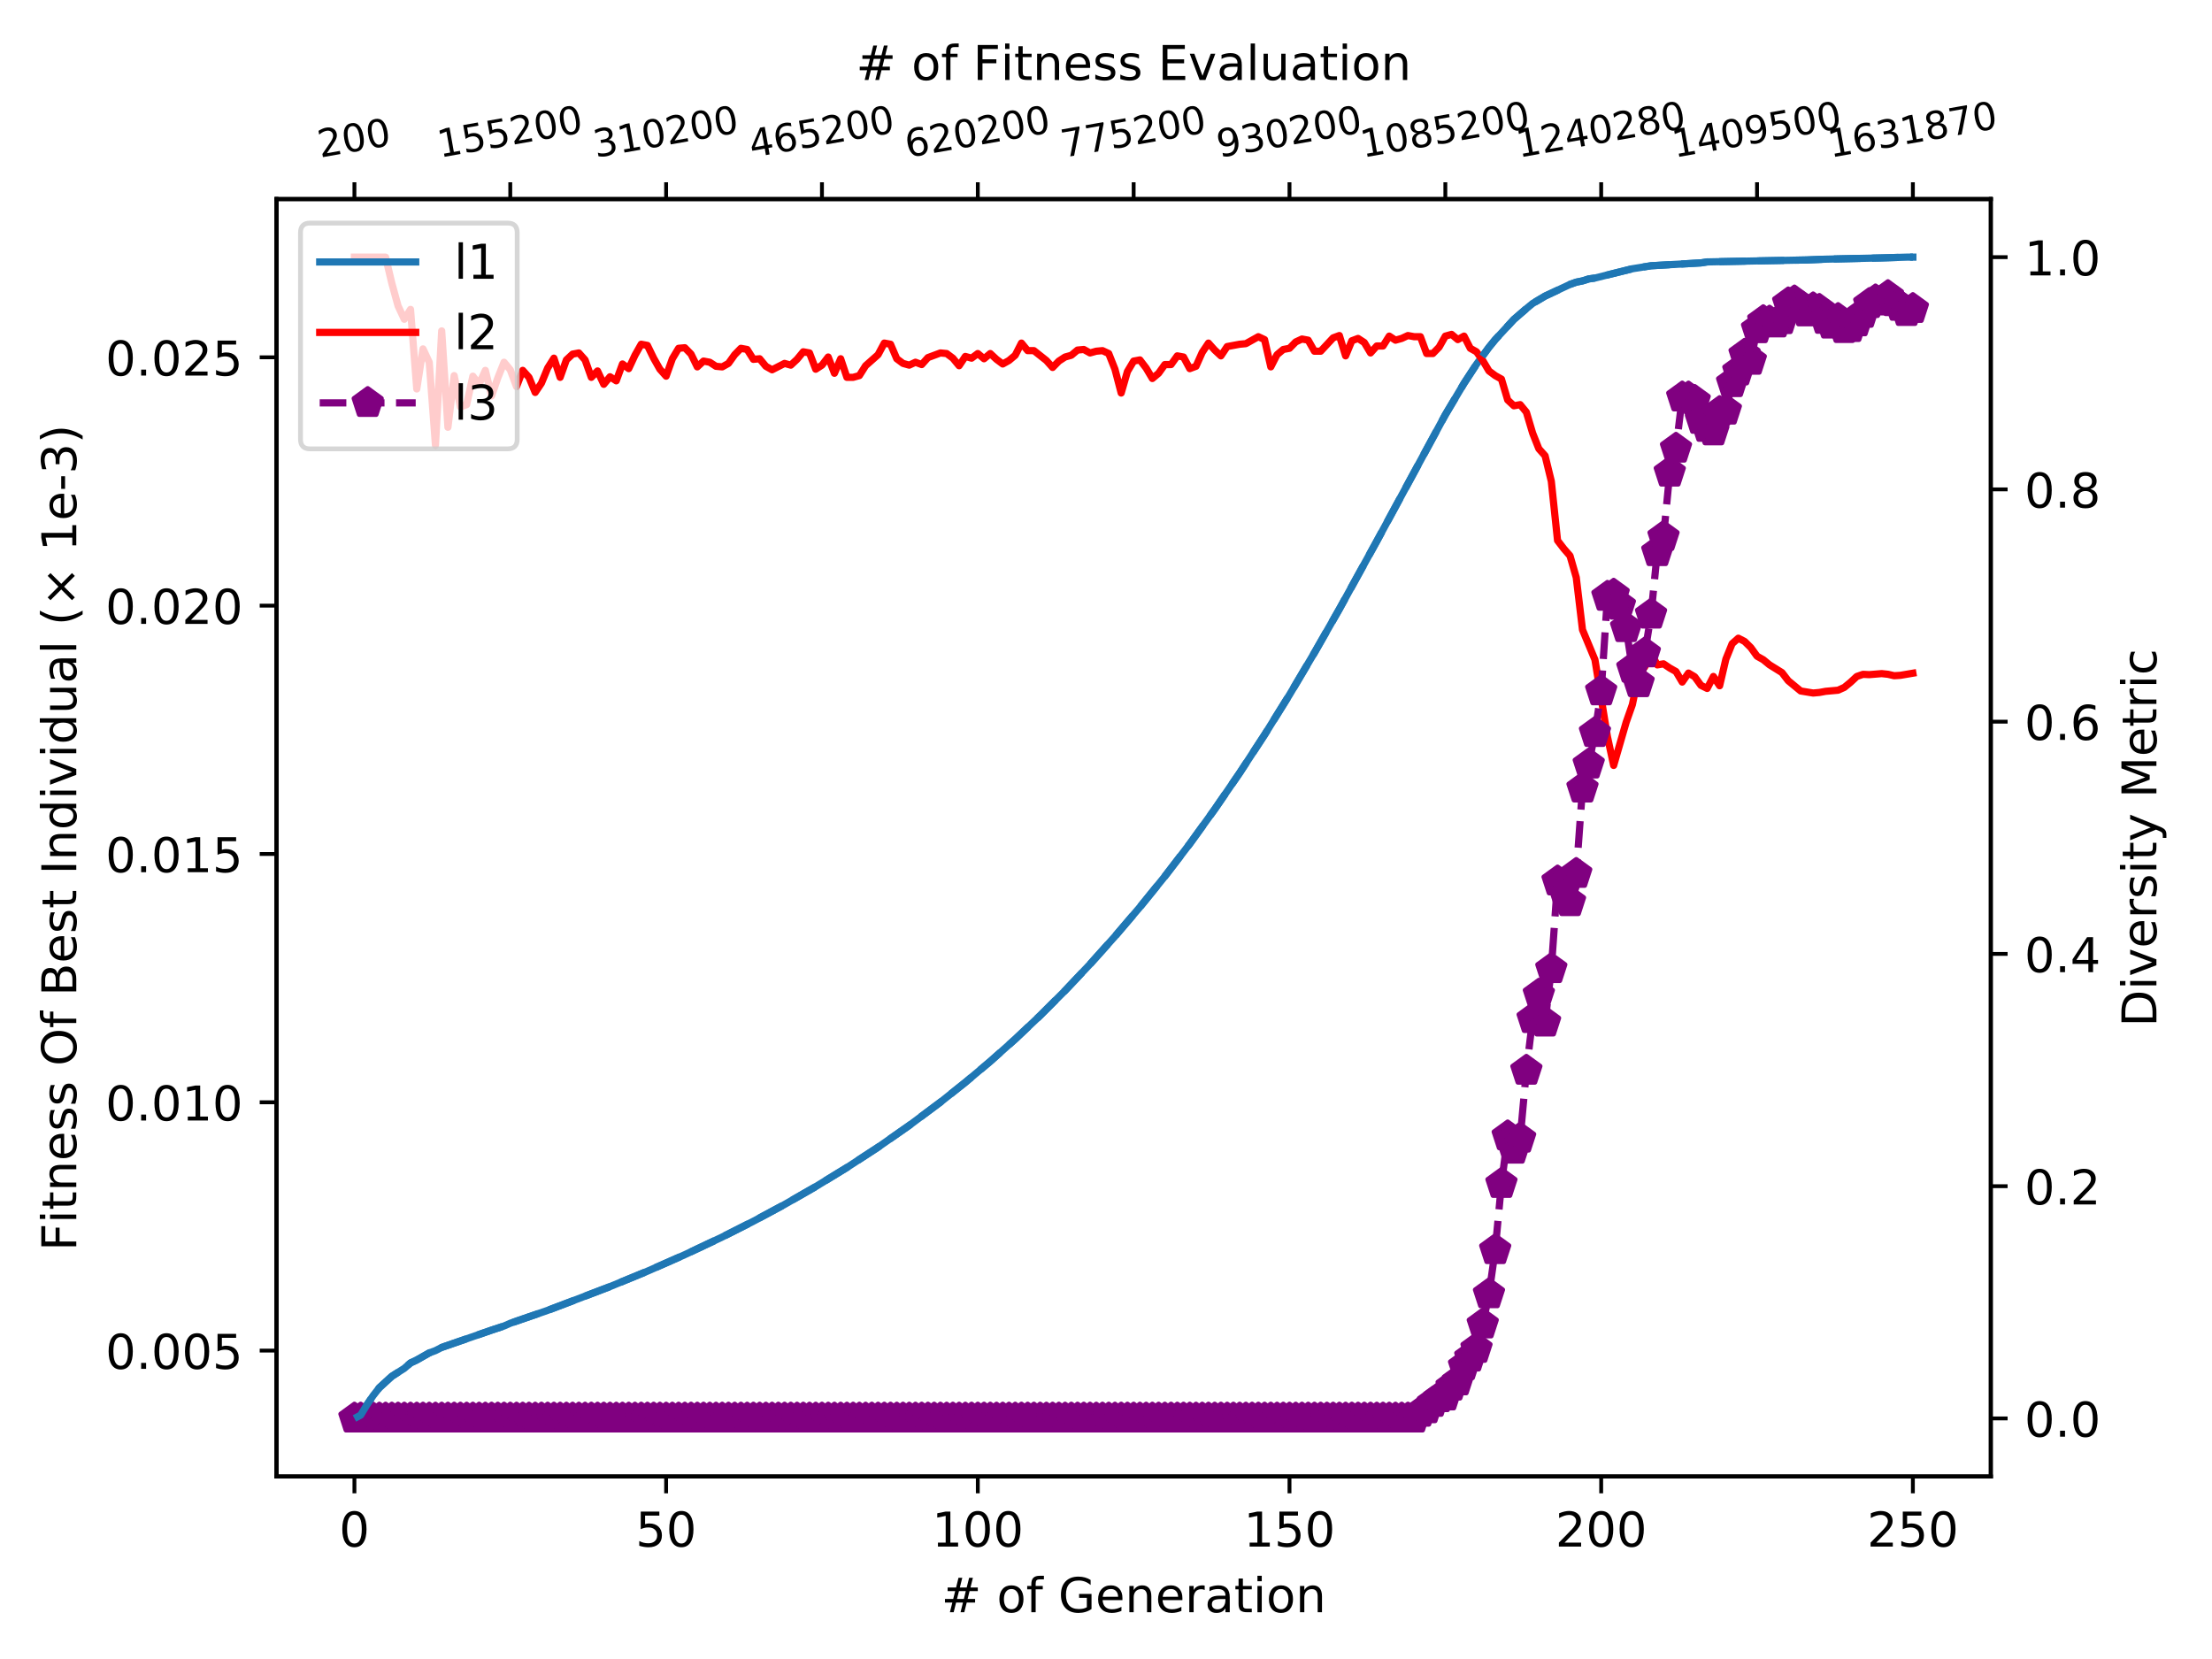 <?xml version="1.0" encoding="utf-8" standalone="no"?>
<!DOCTYPE svg PUBLIC "-//W3C//DTD SVG 1.1//EN"
  "http://www.w3.org/Graphics/SVG/1.1/DTD/svg11.dtd">
<!-- Created with matplotlib (https://matplotlib.org/) -->
<svg height="345.6pt" version="1.1" viewBox="0 0 460.8 345.6" width="460.8pt" xmlns="http://www.w3.org/2000/svg" xmlns:xlink="http://www.w3.org/1999/xlink">
 <defs>
  <style type="text/css">
*{stroke-linecap:butt;stroke-linejoin:round;}
  </style>
 </defs>
 <g id="figure_1">
  <g id="patch_1">
   <path d="M 0 345.6 
L 460.8 345.6 
L 460.8 0 
L 0 0 
z
" style="fill:#ffffff;"/>
  </g>
  <g id="axes_1">
   <g id="patch_2">
    <path d="M 57.6 307.584 
L 414.72 307.584 
L 414.72 41.472 
L 57.6 41.472 
z
" style="fill:#ffffff;"/>
   </g>
   <g id="matplotlib.axis_1">
    <g id="xtick_1">
     <g id="line2d_1">
      <defs>
       <path d="M 0 0 
L 0 3.5 
" id="mac45a10eec" style="stroke:#000000;stroke-width:0.8;"/>
      </defs>
      <g>
       <use style="stroke:#000000;stroke-width:0.8;" x="73.833" xlink:href="#mac45a10eec" y="307.584"/>
      </g>
     </g>
     <g id="text_1">
      <!-- 0 -->
      <defs>
       <path d="M 31.781 66.406 
Q 24.172 66.406 20.328 58.906 
Q 16.5 51.422 16.5 36.375 
Q 16.5 21.391 20.328 13.891 
Q 24.172 6.391 31.781 6.391 
Q 39.453 6.391 43.281 13.891 
Q 47.125 21.391 47.125 36.375 
Q 47.125 51.422 43.281 58.906 
Q 39.453 66.406 31.781 66.406 
z
M 31.781 74.219 
Q 44.047 74.219 50.516 64.516 
Q 56.984 54.828 56.984 36.375 
Q 56.984 17.969 50.516 8.266 
Q 44.047 -1.422 31.781 -1.422 
Q 19.531 -1.422 13.062 8.266 
Q 6.594 17.969 6.594 36.375 
Q 6.594 54.828 13.062 64.516 
Q 19.531 74.219 31.781 74.219 
z
" id="DejaVuSans-48"/>
      </defs>
      <g transform="translate(70.651 322.182)scale(0.1 -0.1)">
       <use xlink:href="#DejaVuSans-48"/>
      </g>
     </g>
    </g>
    <g id="xtick_2">
     <g id="line2d_2">
      <g>
       <use style="stroke:#000000;stroke-width:0.8;" x="138.764" xlink:href="#mac45a10eec" y="307.584"/>
      </g>
     </g>
     <g id="text_2">
      <!-- 50 -->
      <defs>
       <path d="M 10.797 72.906 
L 49.516 72.906 
L 49.516 64.594 
L 19.828 64.594 
L 19.828 46.734 
Q 21.969 47.469 24.109 47.828 
Q 26.266 48.188 28.422 48.188 
Q 40.625 48.188 47.75 41.5 
Q 54.891 34.812 54.891 23.391 
Q 54.891 11.625 47.562 5.094 
Q 40.234 -1.422 26.906 -1.422 
Q 22.312 -1.422 17.547 -0.641 
Q 12.797 0.141 7.719 1.703 
L 7.719 11.625 
Q 12.109 9.234 16.797 8.062 
Q 21.484 6.891 26.703 6.891 
Q 35.156 6.891 40.078 11.328 
Q 45.016 15.766 45.016 23.391 
Q 45.016 31 40.078 35.438 
Q 35.156 39.891 26.703 39.891 
Q 22.75 39.891 18.812 39.016 
Q 14.891 38.141 10.797 36.281 
z
" id="DejaVuSans-53"/>
      </defs>
      <g transform="translate(132.401 322.182)scale(0.1 -0.1)">
       <use xlink:href="#DejaVuSans-53"/>
       <use x="63.623" xlink:href="#DejaVuSans-48"/>
      </g>
     </g>
    </g>
    <g id="xtick_3">
     <g id="line2d_3">
      <g>
       <use style="stroke:#000000;stroke-width:0.8;" x="203.695" xlink:href="#mac45a10eec" y="307.584"/>
      </g>
     </g>
     <g id="text_3">
      <!-- 100 -->
      <defs>
       <path d="M 12.406 8.297 
L 28.516 8.297 
L 28.516 63.922 
L 10.984 60.406 
L 10.984 69.391 
L 28.422 72.906 
L 38.281 72.906 
L 38.281 8.297 
L 54.391 8.297 
L 54.391 0 
L 12.406 0 
z
" id="DejaVuSans-49"/>
      </defs>
      <g transform="translate(194.151 322.182)scale(0.1 -0.1)">
       <use xlink:href="#DejaVuSans-49"/>
       <use x="63.623" xlink:href="#DejaVuSans-48"/>
       <use x="127.246" xlink:href="#DejaVuSans-48"/>
      </g>
     </g>
    </g>
    <g id="xtick_4">
     <g id="line2d_4">
      <g>
       <use style="stroke:#000000;stroke-width:0.8;" x="268.625" xlink:href="#mac45a10eec" y="307.584"/>
      </g>
     </g>
     <g id="text_4">
      <!-- 150 -->
      <g transform="translate(259.082 322.182)scale(0.1 -0.1)">
       <use xlink:href="#DejaVuSans-49"/>
       <use x="63.623" xlink:href="#DejaVuSans-53"/>
       <use x="127.246" xlink:href="#DejaVuSans-48"/>
      </g>
     </g>
    </g>
    <g id="xtick_5">
     <g id="line2d_5">
      <g>
       <use style="stroke:#000000;stroke-width:0.8;" x="333.556" xlink:href="#mac45a10eec" y="307.584"/>
      </g>
     </g>
     <g id="text_5">
      <!-- 200 -->
      <defs>
       <path d="M 19.188 8.297 
L 53.609 8.297 
L 53.609 0 
L 7.328 0 
L 7.328 8.297 
Q 12.938 14.109 22.625 23.891 
Q 32.328 33.688 34.812 36.531 
Q 39.547 41.844 41.422 45.531 
Q 43.312 49.219 43.312 52.781 
Q 43.312 58.594 39.234 62.25 
Q 35.156 65.922 28.609 65.922 
Q 23.969 65.922 18.812 64.312 
Q 13.672 62.703 7.812 59.422 
L 7.812 69.391 
Q 13.766 71.781 18.938 73 
Q 24.125 74.219 28.422 74.219 
Q 39.75 74.219 46.484 68.547 
Q 53.219 62.891 53.219 53.422 
Q 53.219 48.922 51.531 44.891 
Q 49.859 40.875 45.406 35.406 
Q 44.188 33.984 37.641 27.219 
Q 31.109 20.453 19.188 8.297 
z
" id="DejaVuSans-50"/>
      </defs>
      <g transform="translate(324.013 322.182)scale(0.1 -0.1)">
       <use xlink:href="#DejaVuSans-50"/>
       <use x="63.623" xlink:href="#DejaVuSans-48"/>
       <use x="127.246" xlink:href="#DejaVuSans-48"/>
      </g>
     </g>
    </g>
    <g id="xtick_6">
     <g id="line2d_6">
      <g>
       <use style="stroke:#000000;stroke-width:0.8;" x="398.487" xlink:href="#mac45a10eec" y="307.584"/>
      </g>
     </g>
     <g id="text_6">
      <!-- 250 -->
      <g transform="translate(388.944 322.182)scale(0.1 -0.1)">
       <use xlink:href="#DejaVuSans-50"/>
       <use x="63.623" xlink:href="#DejaVuSans-53"/>
       <use x="127.246" xlink:href="#DejaVuSans-48"/>
      </g>
     </g>
    </g>
    <g id="text_7">
     <!-- # of Generation -->
     <defs>
      <path d="M 51.125 44 
L 36.922 44 
L 32.812 27.688 
L 47.125 27.688 
z
M 43.797 71.781 
L 38.719 51.516 
L 52.984 51.516 
L 58.109 71.781 
L 65.922 71.781 
L 60.891 51.516 
L 76.125 51.516 
L 76.125 44 
L 58.984 44 
L 54.984 27.688 
L 70.516 27.688 
L 70.516 20.219 
L 53.078 20.219 
L 48 0 
L 40.188 0 
L 45.219 20.219 
L 30.906 20.219 
L 25.875 0 
L 18.016 0 
L 23.094 20.219 
L 7.719 20.219 
L 7.719 27.688 
L 24.906 27.688 
L 29 44 
L 13.281 44 
L 13.281 51.516 
L 30.906 51.516 
L 35.891 71.781 
z
" id="DejaVuSans-35"/>
      <path id="DejaVuSans-32"/>
      <path d="M 30.609 48.391 
Q 23.391 48.391 19.188 42.75 
Q 14.984 37.109 14.984 27.297 
Q 14.984 17.484 19.156 11.844 
Q 23.344 6.203 30.609 6.203 
Q 37.797 6.203 41.984 11.859 
Q 46.188 17.531 46.188 27.297 
Q 46.188 37.016 41.984 42.703 
Q 37.797 48.391 30.609 48.391 
z
M 30.609 56 
Q 42.328 56 49.016 48.375 
Q 55.719 40.766 55.719 27.297 
Q 55.719 13.875 49.016 6.219 
Q 42.328 -1.422 30.609 -1.422 
Q 18.844 -1.422 12.172 6.219 
Q 5.516 13.875 5.516 27.297 
Q 5.516 40.766 12.172 48.375 
Q 18.844 56 30.609 56 
z
" id="DejaVuSans-111"/>
      <path d="M 37.109 75.984 
L 37.109 68.5 
L 28.516 68.5 
Q 23.688 68.5 21.797 66.547 
Q 19.922 64.594 19.922 59.516 
L 19.922 54.688 
L 34.719 54.688 
L 34.719 47.703 
L 19.922 47.703 
L 19.922 0 
L 10.891 0 
L 10.891 47.703 
L 2.297 47.703 
L 2.297 54.688 
L 10.891 54.688 
L 10.891 58.5 
Q 10.891 67.625 15.141 71.797 
Q 19.391 75.984 28.609 75.984 
z
" id="DejaVuSans-102"/>
      <path d="M 59.516 10.406 
L 59.516 29.984 
L 43.406 29.984 
L 43.406 38.094 
L 69.281 38.094 
L 69.281 6.781 
Q 63.578 2.734 56.688 0.656 
Q 49.812 -1.422 42 -1.422 
Q 24.906 -1.422 15.25 8.562 
Q 5.609 18.562 5.609 36.375 
Q 5.609 54.25 15.25 64.234 
Q 24.906 74.219 42 74.219 
Q 49.125 74.219 55.547 72.453 
Q 61.969 70.703 67.391 67.281 
L 67.391 56.781 
Q 61.922 61.422 55.766 63.766 
Q 49.609 66.109 42.828 66.109 
Q 29.438 66.109 22.719 58.641 
Q 16.016 51.172 16.016 36.375 
Q 16.016 21.625 22.719 14.156 
Q 29.438 6.688 42.828 6.688 
Q 48.047 6.688 52.141 7.594 
Q 56.25 8.5 59.516 10.406 
z
" id="DejaVuSans-71"/>
      <path d="M 56.203 29.594 
L 56.203 25.203 
L 14.891 25.203 
Q 15.484 15.922 20.484 11.062 
Q 25.484 6.203 34.422 6.203 
Q 39.594 6.203 44.453 7.469 
Q 49.312 8.734 54.109 11.281 
L 54.109 2.781 
Q 49.266 0.734 44.188 -0.344 
Q 39.109 -1.422 33.891 -1.422 
Q 20.797 -1.422 13.156 6.188 
Q 5.516 13.812 5.516 26.812 
Q 5.516 40.234 12.766 48.109 
Q 20.016 56 32.328 56 
Q 43.359 56 49.781 48.891 
Q 56.203 41.797 56.203 29.594 
z
M 47.219 32.234 
Q 47.125 39.594 43.094 43.984 
Q 39.062 48.391 32.422 48.391 
Q 24.906 48.391 20.391 44.141 
Q 15.875 39.891 15.188 32.172 
z
" id="DejaVuSans-101"/>
      <path d="M 54.891 33.016 
L 54.891 0 
L 45.906 0 
L 45.906 32.719 
Q 45.906 40.484 42.875 44.328 
Q 39.844 48.188 33.797 48.188 
Q 26.516 48.188 22.312 43.547 
Q 18.109 38.922 18.109 30.906 
L 18.109 0 
L 9.078 0 
L 9.078 54.688 
L 18.109 54.688 
L 18.109 46.188 
Q 21.344 51.125 25.703 53.562 
Q 30.078 56 35.797 56 
Q 45.219 56 50.047 50.172 
Q 54.891 44.344 54.891 33.016 
z
" id="DejaVuSans-110"/>
      <path d="M 41.109 46.297 
Q 39.594 47.172 37.812 47.578 
Q 36.031 48 33.891 48 
Q 26.266 48 22.188 43.047 
Q 18.109 38.094 18.109 28.812 
L 18.109 0 
L 9.078 0 
L 9.078 54.688 
L 18.109 54.688 
L 18.109 46.188 
Q 20.953 51.172 25.484 53.578 
Q 30.031 56 36.531 56 
Q 37.453 56 38.578 55.875 
Q 39.703 55.766 41.062 55.516 
z
" id="DejaVuSans-114"/>
      <path d="M 34.281 27.484 
Q 23.391 27.484 19.188 25 
Q 14.984 22.516 14.984 16.5 
Q 14.984 11.719 18.141 8.906 
Q 21.297 6.109 26.703 6.109 
Q 34.188 6.109 38.703 11.406 
Q 43.219 16.703 43.219 25.484 
L 43.219 27.484 
z
M 52.203 31.203 
L 52.203 0 
L 43.219 0 
L 43.219 8.297 
Q 40.141 3.328 35.547 0.953 
Q 30.953 -1.422 24.312 -1.422 
Q 15.922 -1.422 10.953 3.297 
Q 6 8.016 6 15.922 
Q 6 25.141 12.172 29.828 
Q 18.359 34.516 30.609 34.516 
L 43.219 34.516 
L 43.219 35.406 
Q 43.219 41.609 39.141 45 
Q 35.062 48.391 27.688 48.391 
Q 23 48.391 18.547 47.266 
Q 14.109 46.141 10.016 43.891 
L 10.016 52.203 
Q 14.938 54.109 19.578 55.047 
Q 24.219 56 28.609 56 
Q 40.484 56 46.344 49.844 
Q 52.203 43.703 52.203 31.203 
z
" id="DejaVuSans-97"/>
      <path d="M 18.312 70.219 
L 18.312 54.688 
L 36.812 54.688 
L 36.812 47.703 
L 18.312 47.703 
L 18.312 18.016 
Q 18.312 11.328 20.141 9.422 
Q 21.969 7.516 27.594 7.516 
L 36.812 7.516 
L 36.812 0 
L 27.594 0 
Q 17.188 0 13.234 3.875 
Q 9.281 7.766 9.281 18.016 
L 9.281 47.703 
L 2.688 47.703 
L 2.688 54.688 
L 9.281 54.688 
L 9.281 70.219 
z
" id="DejaVuSans-116"/>
      <path d="M 9.422 54.688 
L 18.406 54.688 
L 18.406 0 
L 9.422 0 
z
M 9.422 75.984 
L 18.406 75.984 
L 18.406 64.594 
L 9.422 64.594 
z
" id="DejaVuSans-105"/>
     </defs>
     <g transform="translate(196.08 335.861)scale(0.1 -0.1)">
      <use xlink:href="#DejaVuSans-35"/>
      <use x="83.789" xlink:href="#DejaVuSans-32"/>
      <use x="115.576" xlink:href="#DejaVuSans-111"/>
      <use x="176.758" xlink:href="#DejaVuSans-102"/>
      <use x="211.963" xlink:href="#DejaVuSans-32"/>
      <use x="243.75" xlink:href="#DejaVuSans-71"/>
      <use x="321.24" xlink:href="#DejaVuSans-101"/>
      <use x="382.764" xlink:href="#DejaVuSans-110"/>
      <use x="446.143" xlink:href="#DejaVuSans-101"/>
      <use x="507.666" xlink:href="#DejaVuSans-114"/>
      <use x="548.779" xlink:href="#DejaVuSans-97"/>
      <use x="610.059" xlink:href="#DejaVuSans-116"/>
      <use x="649.268" xlink:href="#DejaVuSans-105"/>
      <use x="677.051" xlink:href="#DejaVuSans-111"/>
      <use x="738.232" xlink:href="#DejaVuSans-110"/>
     </g>
    </g>
   </g>
   <g id="matplotlib.axis_2">
    <g id="ytick_1">
     <g id="line2d_7">
      <defs>
       <path d="M 0 0 
L -3.5 0 
" id="mfb1f8f360c" style="stroke:#000000;stroke-width:0.8;"/>
      </defs>
      <g>
       <use style="stroke:#000000;stroke-width:0.8;" x="57.6" xlink:href="#mfb1f8f360c" y="281.356"/>
      </g>
     </g>
     <g id="text_8">
      <!-- 0.005 -->
      <defs>
       <path d="M 10.688 12.406 
L 21 12.406 
L 21 0 
L 10.688 0 
z
" id="DejaVuSans-46"/>
      </defs>
      <g transform="translate(21.972 285.155)scale(0.1 -0.1)">
       <use xlink:href="#DejaVuSans-48"/>
       <use x="63.623" xlink:href="#DejaVuSans-46"/>
       <use x="95.41" xlink:href="#DejaVuSans-48"/>
       <use x="159.033" xlink:href="#DejaVuSans-48"/>
       <use x="222.656" xlink:href="#DejaVuSans-53"/>
      </g>
     </g>
    </g>
    <g id="ytick_2">
     <g id="line2d_8">
      <g>
       <use style="stroke:#000000;stroke-width:0.8;" x="57.6" xlink:href="#mfb1f8f360c" y="229.626"/>
      </g>
     </g>
     <g id="text_9">
      <!-- 0.010 -->
      <g transform="translate(21.972 233.425)scale(0.1 -0.1)">
       <use xlink:href="#DejaVuSans-48"/>
       <use x="63.623" xlink:href="#DejaVuSans-46"/>
       <use x="95.41" xlink:href="#DejaVuSans-48"/>
       <use x="159.033" xlink:href="#DejaVuSans-49"/>
       <use x="222.656" xlink:href="#DejaVuSans-48"/>
      </g>
     </g>
    </g>
    <g id="ytick_3">
     <g id="line2d_9">
      <g>
       <use style="stroke:#000000;stroke-width:0.8;" x="57.6" xlink:href="#mfb1f8f360c" y="177.896"/>
      </g>
     </g>
     <g id="text_10">
      <!-- 0.015 -->
      <g transform="translate(21.972 181.696)scale(0.1 -0.1)">
       <use xlink:href="#DejaVuSans-48"/>
       <use x="63.623" xlink:href="#DejaVuSans-46"/>
       <use x="95.41" xlink:href="#DejaVuSans-48"/>
       <use x="159.033" xlink:href="#DejaVuSans-49"/>
       <use x="222.656" xlink:href="#DejaVuSans-53"/>
      </g>
     </g>
    </g>
    <g id="ytick_4">
     <g id="line2d_10">
      <g>
       <use style="stroke:#000000;stroke-width:0.8;" x="57.6" xlink:href="#mfb1f8f360c" y="126.167"/>
      </g>
     </g>
     <g id="text_11">
      <!-- 0.020 -->
      <g transform="translate(21.972 129.966)scale(0.1 -0.1)">
       <use xlink:href="#DejaVuSans-48"/>
       <use x="63.623" xlink:href="#DejaVuSans-46"/>
       <use x="95.41" xlink:href="#DejaVuSans-48"/>
       <use x="159.033" xlink:href="#DejaVuSans-50"/>
       <use x="222.656" xlink:href="#DejaVuSans-48"/>
      </g>
     </g>
    </g>
    <g id="ytick_5">
     <g id="line2d_11">
      <g>
       <use style="stroke:#000000;stroke-width:0.8;" x="57.6" xlink:href="#mfb1f8f360c" y="74.437"/>
      </g>
     </g>
     <g id="text_12">
      <!-- 0.025 -->
      <g transform="translate(21.972 78.236)scale(0.1 -0.1)">
       <use xlink:href="#DejaVuSans-48"/>
       <use x="63.623" xlink:href="#DejaVuSans-46"/>
       <use x="95.41" xlink:href="#DejaVuSans-48"/>
       <use x="159.033" xlink:href="#DejaVuSans-50"/>
       <use x="222.656" xlink:href="#DejaVuSans-53"/>
      </g>
     </g>
    </g>
    <g id="text_13">
     <!-- Fitness Of Best Individual (× 1e-3) -->
     <defs>
      <path d="M 9.812 72.906 
L 51.703 72.906 
L 51.703 64.594 
L 19.672 64.594 
L 19.672 43.109 
L 48.578 43.109 
L 48.578 34.812 
L 19.672 34.812 
L 19.672 0 
L 9.812 0 
z
" id="DejaVuSans-70"/>
      <path d="M 44.281 53.078 
L 44.281 44.578 
Q 40.484 46.531 36.375 47.5 
Q 32.281 48.484 27.875 48.484 
Q 21.188 48.484 17.844 46.438 
Q 14.5 44.391 14.5 40.281 
Q 14.5 37.156 16.891 35.375 
Q 19.281 33.594 26.516 31.984 
L 29.594 31.297 
Q 39.156 29.25 43.188 25.516 
Q 47.219 21.781 47.219 15.094 
Q 47.219 7.469 41.188 3.016 
Q 35.156 -1.422 24.609 -1.422 
Q 20.219 -1.422 15.453 -0.562 
Q 10.688 0.297 5.422 2 
L 5.422 11.281 
Q 10.406 8.688 15.234 7.391 
Q 20.062 6.109 24.812 6.109 
Q 31.156 6.109 34.562 8.281 
Q 37.984 10.453 37.984 14.406 
Q 37.984 18.062 35.516 20.016 
Q 33.062 21.969 24.703 23.781 
L 21.578 24.516 
Q 13.234 26.266 9.516 29.906 
Q 5.812 33.547 5.812 39.891 
Q 5.812 47.609 11.281 51.797 
Q 16.75 56 26.812 56 
Q 31.781 56 36.172 55.266 
Q 40.578 54.547 44.281 53.078 
z
" id="DejaVuSans-115"/>
      <path d="M 39.406 66.219 
Q 28.656 66.219 22.328 58.203 
Q 16.016 50.203 16.016 36.375 
Q 16.016 22.609 22.328 14.594 
Q 28.656 6.594 39.406 6.594 
Q 50.141 6.594 56.422 14.594 
Q 62.703 22.609 62.703 36.375 
Q 62.703 50.203 56.422 58.203 
Q 50.141 66.219 39.406 66.219 
z
M 39.406 74.219 
Q 54.734 74.219 63.906 63.938 
Q 73.094 53.656 73.094 36.375 
Q 73.094 19.141 63.906 8.859 
Q 54.734 -1.422 39.406 -1.422 
Q 24.031 -1.422 14.812 8.828 
Q 5.609 19.094 5.609 36.375 
Q 5.609 53.656 14.812 63.938 
Q 24.031 74.219 39.406 74.219 
z
" id="DejaVuSans-79"/>
      <path d="M 19.672 34.812 
L 19.672 8.109 
L 35.5 8.109 
Q 43.453 8.109 47.281 11.406 
Q 51.125 14.703 51.125 21.484 
Q 51.125 28.328 47.281 31.562 
Q 43.453 34.812 35.5 34.812 
z
M 19.672 64.797 
L 19.672 42.828 
L 34.281 42.828 
Q 41.5 42.828 45.031 45.531 
Q 48.578 48.25 48.578 53.812 
Q 48.578 59.328 45.031 62.062 
Q 41.5 64.797 34.281 64.797 
z
M 9.812 72.906 
L 35.016 72.906 
Q 46.297 72.906 52.391 68.219 
Q 58.5 63.531 58.5 54.891 
Q 58.5 48.188 55.375 44.234 
Q 52.25 40.281 46.188 39.312 
Q 53.469 37.75 57.5 32.781 
Q 61.531 27.828 61.531 20.406 
Q 61.531 10.641 54.891 5.312 
Q 48.25 0 35.984 0 
L 9.812 0 
z
" id="DejaVuSans-66"/>
      <path d="M 9.812 72.906 
L 19.672 72.906 
L 19.672 0 
L 9.812 0 
z
" id="DejaVuSans-73"/>
      <path d="M 45.406 46.391 
L 45.406 75.984 
L 54.391 75.984 
L 54.391 0 
L 45.406 0 
L 45.406 8.203 
Q 42.578 3.328 38.25 0.953 
Q 33.938 -1.422 27.875 -1.422 
Q 17.969 -1.422 11.734 6.484 
Q 5.516 14.406 5.516 27.297 
Q 5.516 40.188 11.734 48.094 
Q 17.969 56 27.875 56 
Q 33.938 56 38.25 53.625 
Q 42.578 51.266 45.406 46.391 
z
M 14.797 27.297 
Q 14.797 17.391 18.875 11.75 
Q 22.953 6.109 30.078 6.109 
Q 37.203 6.109 41.297 11.75 
Q 45.406 17.391 45.406 27.297 
Q 45.406 37.203 41.297 42.844 
Q 37.203 48.484 30.078 48.484 
Q 22.953 48.484 18.875 42.844 
Q 14.797 37.203 14.797 27.297 
z
" id="DejaVuSans-100"/>
      <path d="M 2.984 54.688 
L 12.5 54.688 
L 29.594 8.797 
L 46.688 54.688 
L 56.203 54.688 
L 35.688 0 
L 23.484 0 
z
" id="DejaVuSans-118"/>
      <path d="M 8.5 21.578 
L 8.5 54.688 
L 17.484 54.688 
L 17.484 21.922 
Q 17.484 14.156 20.5 10.266 
Q 23.531 6.391 29.594 6.391 
Q 36.859 6.391 41.078 11.031 
Q 45.312 15.672 45.312 23.688 
L 45.312 54.688 
L 54.297 54.688 
L 54.297 0 
L 45.312 0 
L 45.312 8.406 
Q 42.047 3.422 37.719 1 
Q 33.406 -1.422 27.688 -1.422 
Q 18.266 -1.422 13.375 4.438 
Q 8.5 10.297 8.5 21.578 
z
M 31.109 56 
z
" id="DejaVuSans-117"/>
      <path d="M 9.422 75.984 
L 18.406 75.984 
L 18.406 0 
L 9.422 0 
z
" id="DejaVuSans-108"/>
      <path d="M 31 75.875 
Q 24.469 64.656 21.281 53.656 
Q 18.109 42.672 18.109 31.391 
Q 18.109 20.125 21.312 9.062 
Q 24.516 -2 31 -13.188 
L 23.188 -13.188 
Q 15.875 -1.703 12.234 9.375 
Q 8.594 20.453 8.594 31.391 
Q 8.594 42.281 12.203 53.312 
Q 15.828 64.359 23.188 75.875 
z
" id="DejaVuSans-40"/>
      <path d="M 70.125 53.719 
L 47.797 31.297 
L 70.125 8.984 
L 64.312 3.078 
L 41.891 25.484 
L 19.484 3.078 
L 13.719 8.984 
L 35.984 31.297 
L 13.719 53.719 
L 19.484 59.625 
L 41.891 37.203 
L 64.312 59.625 
z
" id="DejaVuSans-215"/>
      <path d="M 4.891 31.391 
L 31.203 31.391 
L 31.203 23.391 
L 4.891 23.391 
z
" id="DejaVuSans-45"/>
      <path d="M 40.578 39.312 
Q 47.656 37.797 51.625 33 
Q 55.609 28.219 55.609 21.188 
Q 55.609 10.406 48.188 4.484 
Q 40.766 -1.422 27.094 -1.422 
Q 22.516 -1.422 17.656 -0.516 
Q 12.797 0.391 7.625 2.203 
L 7.625 11.719 
Q 11.719 9.328 16.594 8.109 
Q 21.484 6.891 26.812 6.891 
Q 36.078 6.891 40.938 10.547 
Q 45.797 14.203 45.797 21.188 
Q 45.797 27.641 41.281 31.266 
Q 36.766 34.906 28.719 34.906 
L 20.219 34.906 
L 20.219 43.016 
L 29.109 43.016 
Q 36.375 43.016 40.234 45.922 
Q 44.094 48.828 44.094 54.297 
Q 44.094 59.906 40.109 62.906 
Q 36.141 65.922 28.719 65.922 
Q 24.656 65.922 20.016 65.031 
Q 15.375 64.156 9.812 62.312 
L 9.812 71.094 
Q 15.438 72.656 20.344 73.438 
Q 25.25 74.219 29.594 74.219 
Q 40.828 74.219 47.359 69.109 
Q 53.906 64.016 53.906 55.328 
Q 53.906 49.266 50.438 45.094 
Q 46.969 40.922 40.578 39.312 
z
" id="DejaVuSans-51"/>
      <path d="M 8.016 75.875 
L 15.828 75.875 
Q 23.141 64.359 26.781 53.312 
Q 30.422 42.281 30.422 31.391 
Q 30.422 20.453 26.781 9.375 
Q 23.141 -1.703 15.828 -13.188 
L 8.016 -13.188 
Q 14.5 -2 17.703 9.062 
Q 20.906 20.125 20.906 31.391 
Q 20.906 42.672 17.703 53.656 
Q 14.5 64.656 8.016 75.875 
z
" id="DejaVuSans-41"/>
     </defs>
     <g transform="translate(15.892 260.601)rotate(-90)scale(0.1 -0.1)">
      <use xlink:href="#DejaVuSans-70"/>
      <use x="57.41" xlink:href="#DejaVuSans-105"/>
      <use x="85.193" xlink:href="#DejaVuSans-116"/>
      <use x="124.402" xlink:href="#DejaVuSans-110"/>
      <use x="187.781" xlink:href="#DejaVuSans-101"/>
      <use x="249.305" xlink:href="#DejaVuSans-115"/>
      <use x="301.404" xlink:href="#DejaVuSans-115"/>
      <use x="353.504" xlink:href="#DejaVuSans-32"/>
      <use x="385.291" xlink:href="#DejaVuSans-79"/>
      <use x="464.002" xlink:href="#DejaVuSans-102"/>
      <use x="499.207" xlink:href="#DejaVuSans-32"/>
      <use x="530.994" xlink:href="#DejaVuSans-66"/>
      <use x="599.598" xlink:href="#DejaVuSans-101"/>
      <use x="661.121" xlink:href="#DejaVuSans-115"/>
      <use x="713.221" xlink:href="#DejaVuSans-116"/>
      <use x="752.43" xlink:href="#DejaVuSans-32"/>
      <use x="784.217" xlink:href="#DejaVuSans-73"/>
      <use x="813.709" xlink:href="#DejaVuSans-110"/>
      <use x="877.088" xlink:href="#DejaVuSans-100"/>
      <use x="940.564" xlink:href="#DejaVuSans-105"/>
      <use x="968.348" xlink:href="#DejaVuSans-118"/>
      <use x="1027.527" xlink:href="#DejaVuSans-105"/>
      <use x="1055.311" xlink:href="#DejaVuSans-100"/>
      <use x="1118.787" xlink:href="#DejaVuSans-117"/>
      <use x="1182.166" xlink:href="#DejaVuSans-97"/>
      <use x="1243.445" xlink:href="#DejaVuSans-108"/>
      <use x="1271.229" xlink:href="#DejaVuSans-32"/>
      <use x="1303.016" xlink:href="#DejaVuSans-40"/>
      <use x="1342.029" xlink:href="#DejaVuSans-215"/>
      <use x="1425.818" xlink:href="#DejaVuSans-32"/>
      <use x="1457.605" xlink:href="#DejaVuSans-49"/>
      <use x="1521.229" xlink:href="#DejaVuSans-101"/>
      <use x="1582.752" xlink:href="#DejaVuSans-45"/>
      <use x="1618.836" xlink:href="#DejaVuSans-51"/>
      <use x="1682.459" xlink:href="#DejaVuSans-41"/>
     </g>
    </g>
   </g>
   <g id="line2d_12">
    <path clip-path="url(#p525fd1006f)" d="M 73.833 295.488 
L 75.131 294.799 
L 76.43 292.661 
L 77.729 290.742 
L 79.027 289.082 
L 81.624 286.706 
L 84.222 285.052 
L 85.52 283.925 
L 86.819 283.314 
L 89.416 281.837 
L 90.715 281.358 
L 92.013 280.691 
L 102.402 277.09 
L 105 276.229 
L 106.298 275.657 
L 114.09 272.971 
L 117.986 271.494 
L 127.076 268.019 
L 134.868 264.811 
L 142.659 261.372 
L 150.451 257.692 
L 156.944 254.407 
L 163.437 250.915 
L 169.93 247.188 
L 176.424 243.218 
L 182.917 238.984 
L 189.41 234.449 
L 195.903 229.603 
L 201.097 225.472 
L 206.292 221.103 
L 211.486 216.471 
L 216.681 211.555 
L 221.875 206.36 
L 227.07 200.858 
L 232.264 195.062 
L 237.459 188.972 
L 242.653 182.566 
L 247.848 175.789 
L 253.042 168.588 
L 258.237 161.023 
L 263.431 153.079 
L 268.625 144.732 
L 273.82 135.971 
L 279.014 126.879 
L 286.806 112.742 
L 301.091 86.394 
L 304.987 79.849 
L 307.584 75.876 
L 310.181 72.343 
L 311.48 70.752 
L 315.376 66.534 
L 317.973 64.291 
L 319.272 63.221 
L 321.869 61.682 
L 327.063 59.241 
L 328.362 58.782 
L 329.661 58.519 
L 330.959 58.106 
L 332.258 57.922 
L 340.049 55.985 
L 342.647 55.57 
L 343.945 55.364 
L 354.334 54.763 
L 355.633 54.564 
L 366.022 54.352 
L 376.411 54.152 
L 380.307 53.991 
L 391.994 53.727 
L 397.189 53.568 
L 398.487 53.568 
L 398.487 53.568 
" style="fill:none;stroke:#1f77b4;stroke-linecap:square;stroke-width:1.5;"/>
   </g>
   <g id="patch_3">
    <path d="M 57.6 307.584 
L 57.6 41.472 
" style="fill:none;stroke:#000000;stroke-linecap:square;stroke-linejoin:miter;stroke-width:0.8;"/>
   </g>
   <g id="patch_4">
    <path d="M 414.72 307.584 
L 414.72 41.472 
" style="fill:none;stroke:#000000;stroke-linecap:square;stroke-linejoin:miter;stroke-width:0.8;"/>
   </g>
   <g id="patch_5">
    <path d="M 57.6 307.584 
L 414.72 307.584 
" style="fill:none;stroke:#000000;stroke-linecap:square;stroke-linejoin:miter;stroke-width:0.8;"/>
   </g>
   <g id="patch_6">
    <path d="M 57.6 41.472 
L 414.72 41.472 
" style="fill:none;stroke:#000000;stroke-linecap:square;stroke-linejoin:miter;stroke-width:0.8;"/>
   </g>
  </g>
  <g id="axes_2">
   <g id="matplotlib.axis_3">
    <g id="ytick_6">
     <g id="line2d_13">
      <defs>
       <path d="M 0 0 
L 3.5 0 
" id="m5c6c4f73c8" style="stroke:#000000;stroke-width:0.8;"/>
      </defs>
      <g>
       <use style="stroke:#000000;stroke-width:0.8;" x="414.72" xlink:href="#m5c6c4f73c8" y="295.488"/>
      </g>
     </g>
     <g id="text_14">
      <!-- 0.0 -->
      <g transform="translate(421.72 299.287)scale(0.1 -0.1)">
       <use xlink:href="#DejaVuSans-48"/>
       <use x="63.623" xlink:href="#DejaVuSans-46"/>
       <use x="95.41" xlink:href="#DejaVuSans-48"/>
      </g>
     </g>
    </g>
    <g id="ytick_7">
     <g id="line2d_14">
      <g>
       <use style="stroke:#000000;stroke-width:0.8;" x="414.72" xlink:href="#m5c6c4f73c8" y="247.104"/>
      </g>
     </g>
     <g id="text_15">
      <!-- 0.2 -->
      <g transform="translate(421.72 250.903)scale(0.1 -0.1)">
       <use xlink:href="#DejaVuSans-48"/>
       <use x="63.623" xlink:href="#DejaVuSans-46"/>
       <use x="95.41" xlink:href="#DejaVuSans-50"/>
      </g>
     </g>
    </g>
    <g id="ytick_8">
     <g id="line2d_15">
      <g>
       <use style="stroke:#000000;stroke-width:0.8;" x="414.72" xlink:href="#m5c6c4f73c8" y="198.72"/>
      </g>
     </g>
     <g id="text_16">
      <!-- 0.4 -->
      <defs>
       <path d="M 37.797 64.312 
L 12.891 25.391 
L 37.797 25.391 
z
M 35.203 72.906 
L 47.609 72.906 
L 47.609 25.391 
L 58.016 25.391 
L 58.016 17.188 
L 47.609 17.188 
L 47.609 0 
L 37.797 0 
L 37.797 17.188 
L 4.891 17.188 
L 4.891 26.703 
z
" id="DejaVuSans-52"/>
      </defs>
      <g transform="translate(421.72 202.519)scale(0.1 -0.1)">
       <use xlink:href="#DejaVuSans-48"/>
       <use x="63.623" xlink:href="#DejaVuSans-46"/>
       <use x="95.41" xlink:href="#DejaVuSans-52"/>
      </g>
     </g>
    </g>
    <g id="ytick_9">
     <g id="line2d_16">
      <g>
       <use style="stroke:#000000;stroke-width:0.8;" x="414.72" xlink:href="#m5c6c4f73c8" y="150.336"/>
      </g>
     </g>
     <g id="text_17">
      <!-- 0.6 -->
      <defs>
       <path d="M 33.016 40.375 
Q 26.375 40.375 22.484 35.828 
Q 18.609 31.297 18.609 23.391 
Q 18.609 15.531 22.484 10.953 
Q 26.375 6.391 33.016 6.391 
Q 39.656 6.391 43.531 10.953 
Q 47.406 15.531 47.406 23.391 
Q 47.406 31.297 43.531 35.828 
Q 39.656 40.375 33.016 40.375 
z
M 52.594 71.297 
L 52.594 62.312 
Q 48.875 64.062 45.094 64.984 
Q 41.312 65.922 37.594 65.922 
Q 27.828 65.922 22.672 59.328 
Q 17.531 52.734 16.797 39.406 
Q 19.672 43.656 24.016 45.922 
Q 28.375 48.188 33.594 48.188 
Q 44.578 48.188 50.953 41.516 
Q 57.328 34.859 57.328 23.391 
Q 57.328 12.156 50.688 5.359 
Q 44.047 -1.422 33.016 -1.422 
Q 20.359 -1.422 13.672 8.266 
Q 6.984 17.969 6.984 36.375 
Q 6.984 53.656 15.188 63.938 
Q 23.391 74.219 37.203 74.219 
Q 40.922 74.219 44.703 73.484 
Q 48.484 72.75 52.594 71.297 
z
" id="DejaVuSans-54"/>
      </defs>
      <g transform="translate(421.72 154.135)scale(0.1 -0.1)">
       <use xlink:href="#DejaVuSans-48"/>
       <use x="63.623" xlink:href="#DejaVuSans-46"/>
       <use x="95.41" xlink:href="#DejaVuSans-54"/>
      </g>
     </g>
    </g>
    <g id="ytick_10">
     <g id="line2d_17">
      <g>
       <use style="stroke:#000000;stroke-width:0.8;" x="414.72" xlink:href="#m5c6c4f73c8" y="101.952"/>
      </g>
     </g>
     <g id="text_18">
      <!-- 0.8 -->
      <defs>
       <path d="M 31.781 34.625 
Q 24.75 34.625 20.719 30.859 
Q 16.703 27.094 16.703 20.516 
Q 16.703 13.922 20.719 10.156 
Q 24.75 6.391 31.781 6.391 
Q 38.812 6.391 42.859 10.172 
Q 46.922 13.969 46.922 20.516 
Q 46.922 27.094 42.891 30.859 
Q 38.875 34.625 31.781 34.625 
z
M 21.922 38.812 
Q 15.578 40.375 12.031 44.719 
Q 8.5 49.078 8.5 55.328 
Q 8.5 64.062 14.719 69.141 
Q 20.953 74.219 31.781 74.219 
Q 42.672 74.219 48.875 69.141 
Q 55.078 64.062 55.078 55.328 
Q 55.078 49.078 51.531 44.719 
Q 48 40.375 41.703 38.812 
Q 48.828 37.156 52.797 32.312 
Q 56.781 27.484 56.781 20.516 
Q 56.781 9.906 50.312 4.234 
Q 43.844 -1.422 31.781 -1.422 
Q 19.734 -1.422 13.25 4.234 
Q 6.781 9.906 6.781 20.516 
Q 6.781 27.484 10.781 32.312 
Q 14.797 37.156 21.922 38.812 
z
M 18.312 54.391 
Q 18.312 48.734 21.844 45.562 
Q 25.391 42.391 31.781 42.391 
Q 38.141 42.391 41.719 45.562 
Q 45.312 48.734 45.312 54.391 
Q 45.312 60.062 41.719 63.234 
Q 38.141 66.406 31.781 66.406 
Q 25.391 66.406 21.844 63.234 
Q 18.312 60.062 18.312 54.391 
z
" id="DejaVuSans-56"/>
      </defs>
      <g transform="translate(421.72 105.751)scale(0.1 -0.1)">
       <use xlink:href="#DejaVuSans-48"/>
       <use x="63.623" xlink:href="#DejaVuSans-46"/>
       <use x="95.41" xlink:href="#DejaVuSans-56"/>
      </g>
     </g>
    </g>
    <g id="ytick_11">
     <g id="line2d_18">
      <g>
       <use style="stroke:#000000;stroke-width:0.8;" x="414.72" xlink:href="#m5c6c4f73c8" y="53.568"/>
      </g>
     </g>
     <g id="text_19">
      <!-- 1.0 -->
      <g transform="translate(421.72 57.367)scale(0.1 -0.1)">
       <use xlink:href="#DejaVuSans-49"/>
       <use x="63.623" xlink:href="#DejaVuSans-46"/>
       <use x="95.41" xlink:href="#DejaVuSans-48"/>
      </g>
     </g>
    </g>
    <g id="text_20">
     <!-- Diversity Metric -->
     <defs>
      <path d="M 19.672 64.797 
L 19.672 8.109 
L 31.594 8.109 
Q 46.688 8.109 53.688 14.938 
Q 60.688 21.781 60.688 36.531 
Q 60.688 51.172 53.688 57.984 
Q 46.688 64.797 31.594 64.797 
z
M 9.812 72.906 
L 30.078 72.906 
Q 51.266 72.906 61.172 64.094 
Q 71.094 55.281 71.094 36.531 
Q 71.094 17.672 61.125 8.828 
Q 51.172 0 30.078 0 
L 9.812 0 
z
" id="DejaVuSans-68"/>
      <path d="M 32.172 -5.078 
Q 28.375 -14.844 24.75 -17.812 
Q 21.141 -20.797 15.094 -20.797 
L 7.906 -20.797 
L 7.906 -13.281 
L 13.188 -13.281 
Q 16.891 -13.281 18.938 -11.516 
Q 21 -9.766 23.484 -3.219 
L 25.094 0.875 
L 2.984 54.688 
L 12.5 54.688 
L 29.594 11.922 
L 46.688 54.688 
L 56.203 54.688 
z
" id="DejaVuSans-121"/>
      <path d="M 9.812 72.906 
L 24.516 72.906 
L 43.109 23.297 
L 61.812 72.906 
L 76.516 72.906 
L 76.516 0 
L 66.891 0 
L 66.891 64.016 
L 48.094 14.016 
L 38.188 14.016 
L 19.391 64.016 
L 19.391 0 
L 9.812 0 
z
" id="DejaVuSans-77"/>
      <path d="M 48.781 52.594 
L 48.781 44.188 
Q 44.969 46.297 41.141 47.344 
Q 37.312 48.391 33.406 48.391 
Q 24.656 48.391 19.812 42.844 
Q 14.984 37.312 14.984 27.297 
Q 14.984 17.281 19.812 11.734 
Q 24.656 6.203 33.406 6.203 
Q 37.312 6.203 41.141 7.25 
Q 44.969 8.297 48.781 10.406 
L 48.781 2.094 
Q 45.016 0.344 40.984 -0.531 
Q 36.969 -1.422 32.422 -1.422 
Q 20.062 -1.422 12.781 6.344 
Q 5.516 14.109 5.516 27.297 
Q 5.516 40.672 12.859 48.328 
Q 20.219 56 33.016 56 
Q 37.156 56 41.109 55.141 
Q 45.062 54.297 48.781 52.594 
z
" id="DejaVuSans-99"/>
     </defs>
     <g transform="translate(449.222 213.905)rotate(-90)scale(0.1 -0.1)">
      <use xlink:href="#DejaVuSans-68"/>
      <use x="77.002" xlink:href="#DejaVuSans-105"/>
      <use x="104.785" xlink:href="#DejaVuSans-118"/>
      <use x="163.965" xlink:href="#DejaVuSans-101"/>
      <use x="225.488" xlink:href="#DejaVuSans-114"/>
      <use x="266.602" xlink:href="#DejaVuSans-115"/>
      <use x="318.701" xlink:href="#DejaVuSans-105"/>
      <use x="346.484" xlink:href="#DejaVuSans-116"/>
      <use x="385.693" xlink:href="#DejaVuSans-121"/>
      <use x="444.873" xlink:href="#DejaVuSans-32"/>
      <use x="476.66" xlink:href="#DejaVuSans-77"/>
      <use x="562.939" xlink:href="#DejaVuSans-101"/>
      <use x="624.463" xlink:href="#DejaVuSans-116"/>
      <use x="663.672" xlink:href="#DejaVuSans-114"/>
      <use x="704.785" xlink:href="#DejaVuSans-105"/>
      <use x="732.568" xlink:href="#DejaVuSans-99"/>
     </g>
    </g>
   </g>
   <g id="line2d_19">
    <path clip-path="url(#p525fd1006f)" d="M 73.833 53.568 
L 80.326 53.568 
L 81.624 59.011 
L 82.923 63.729 
L 84.222 66.511 
L 85.52 64.454 
L 86.819 81.026 
L 88.118 72.68 
L 89.416 75.462 
L 90.715 92.759 
L 92.013 68.93 
L 93.312 89.009 
L 94.611 78.244 
L 95.909 84.776 
L 97.208 84.292 
L 98.506 78.365 
L 99.805 80.058 
L 101.104 77.155 
L 102.402 82.477 
L 103.701 78.728 
L 105 75.462 
L 106.298 77.034 
L 107.597 80.542 
L 108.895 77.155 
L 110.194 78.607 
L 111.493 81.752 
L 112.791 79.816 
L 114.09 76.671 
L 115.389 74.615 
L 116.687 78.607 
L 117.986 74.978 
L 119.284 73.768 
L 120.583 73.526 
L 121.882 74.978 
L 123.18 78.607 
L 124.479 77.276 
L 125.777 80.058 
L 127.076 78.486 
L 128.375 79.332 
L 129.673 75.825 
L 130.972 76.792 
L 132.271 74.01 
L 133.569 71.712 
L 134.868 71.954 
L 136.166 74.615 
L 137.465 76.913 
L 138.764 78.365 
L 140.062 74.736 
L 141.361 72.559 
L 142.659 72.438 
L 143.958 73.768 
L 145.257 76.429 
L 146.555 75.22 
L 147.854 75.462 
L 149.153 76.308 
L 150.451 76.429 
L 151.75 75.704 
L 153.048 73.889 
L 154.347 72.559 
L 155.646 72.801 
L 156.944 74.857 
L 158.243 74.736 
L 159.542 76.308 
L 160.84 77.034 
L 163.437 75.704 
L 164.736 76.067 
L 166.035 74.857 
L 167.333 73.284 
L 168.632 73.526 
L 169.93 76.913 
L 171.229 76.067 
L 172.528 74.373 
L 173.826 77.76 
L 175.125 74.736 
L 176.424 78.607 
L 177.722 78.607 
L 179.021 78.244 
L 180.319 76.188 
L 182.917 73.889 
L 184.215 71.47 
L 185.514 71.712 
L 186.813 74.736 
L 188.111 75.704 
L 189.41 76.067 
L 190.708 75.462 
L 192.007 75.946 
L 193.306 74.494 
L 195.903 73.526 
L 197.201 73.647 
L 198.5 74.615 
L 199.799 76.188 
L 201.097 74.252 
L 202.396 74.615 
L 203.695 73.647 
L 204.993 74.736 
L 206.292 73.647 
L 207.59 74.857 
L 208.889 75.825 
L 210.188 75.099 
L 211.486 74.01 
L 212.785 71.47 
L 214.083 73.043 
L 215.382 73.043 
L 217.979 75.099 
L 219.278 76.55 
L 220.577 75.22 
L 221.875 74.373 
L 223.174 74.01 
L 224.472 72.922 
L 225.771 72.801 
L 227.07 73.526 
L 228.368 73.164 
L 229.667 73.043 
L 230.966 73.647 
L 232.264 76.913 
L 233.563 81.873 
L 234.861 77.397 
L 236.16 75.22 
L 237.459 74.978 
L 238.757 76.671 
L 240.056 78.849 
L 241.354 77.76 
L 242.653 75.946 
L 243.952 75.946 
L 245.25 74.131 
L 246.549 74.373 
L 247.848 76.792 
L 249.146 76.308 
L 250.445 73.405 
L 251.743 71.47 
L 253.042 72.922 
L 254.341 74.131 
L 255.639 72.196 
L 258.237 71.712 
L 259.535 71.591 
L 262.132 70.14 
L 263.431 70.744 
L 264.73 76.429 
L 266.028 73.889 
L 267.327 72.801 
L 268.625 72.559 
L 269.924 71.228 
L 271.223 70.623 
L 272.521 70.865 
L 273.82 73.164 
L 275.119 73.164 
L 277.716 70.381 
L 279.014 69.898 
L 280.313 74.131 
L 281.612 70.986 
L 282.91 70.502 
L 284.209 71.349 
L 285.507 73.526 
L 286.806 72.075 
L 288.105 72.075 
L 289.403 70.019 
L 290.702 70.865 
L 292.001 70.502 
L 293.299 69.898 
L 294.598 70.14 
L 295.896 70.14 
L 297.195 73.647 
L 298.494 73.647 
L 299.792 72.317 
L 301.091 70.019 
L 302.39 69.656 
L 303.688 70.744 
L 304.987 70.019 
L 306.285 72.559 
L 307.584 73.284 
L 308.883 75.099 
L 310.181 77.276 
L 311.48 78.244 
L 312.778 78.97 
L 314.077 83.324 
L 315.376 84.534 
L 316.674 84.292 
L 317.973 85.864 
L 319.272 90.219 
L 320.57 93.485 
L 321.869 94.936 
L 323.167 100.259 
L 324.466 112.596 
L 325.765 114.29 
L 327.063 115.782 
L 328.362 120.298 
L 329.661 131.184 
L 332.258 137.434 
L 334.855 153.453 
L 336.154 159.452 
L 338.751 150.481 
L 340.049 146.794 
L 341.348 140.606 
L 342.647 138.912 
L 343.945 136.104 
L 345.244 138.51 
L 346.543 138.287 
L 347.841 139.164 
L 349.14 139.895 
L 350.438 142.086 
L 351.737 140.211 
L 353.036 140.978 
L 354.334 142.767 
L 355.633 143.417 
L 356.931 140.919 
L 358.23 142.856 
L 359.529 137.316 
L 360.827 134.1 
L 362.126 132.948 
L 363.425 133.617 
L 364.723 134.895 
L 366.022 136.696 
L 367.32 137.427 
L 368.619 138.494 
L 371.216 140.11 
L 372.515 141.801 
L 375.112 143.943 
L 377.709 144.37 
L 379.008 144.255 
L 380.307 144.015 
L 382.904 143.784 
L 384.202 143.199 
L 385.501 142.134 
L 386.8 140.923 
L 388.098 140.476 
L 389.397 140.541 
L 391.994 140.325 
L 393.293 140.465 
L 394.591 140.766 
L 395.89 140.683 
L 398.487 140.24 
L 398.487 140.24 
" style="fill:none;stroke:#ff0000;stroke-linecap:square;stroke-width:1.5;"/>
   </g>
   <g id="line2d_20">
    <path clip-path="url(#p525fd1006f)" d="M 73.833 295.488 
L 294.598 295.488 
L 295.896 294.278 
L 297.195 293.553 
L 298.494 292.222 
L 299.792 291.254 
L 301.091 290.892 
L 302.39 288.835 
L 303.688 287.747 
L 304.987 284.602 
L 307.584 280.973 
L 308.883 275.892 
L 310.181 269.603 
L 311.48 260.41 
L 312.778 246.62 
L 314.077 236.701 
L 315.376 239.484 
L 316.674 237.185 
L 317.973 223.033 
L 319.272 212.268 
L 320.57 207.187 
L 321.869 212.993 
L 323.167 201.865 
L 324.466 183.6 
L 325.765 185.535 
L 327.063 187.914 
L 328.362 182.028 
L 329.661 164.246 
L 330.959 159.247 
L 332.258 152.675 
L 333.556 144.006 
L 334.855 124.297 
L 336.154 123.858 
L 337.452 126.156 
L 338.751 130.829 
L 340.049 139.301 
L 341.348 142.311 
L 342.647 136.089 
L 343.945 128.018 
L 345.244 115.006 
L 346.543 111.852 
L 347.841 98.44 
L 349.14 93.451 
L 350.438 82.778 
L 351.737 82.78 
L 353.036 83.49 
L 354.334 87.442 
L 355.633 89.113 
L 356.931 89.842 
L 358.23 85.812 
L 359.529 85.528 
L 360.827 79.793 
L 362.126 77.36 
L 363.425 73.874 
L 364.723 75.135 
L 366.022 68.562 
L 367.32 66.875 
L 368.619 66.974 
L 369.918 67.363 
L 371.216 66.671 
L 372.515 63.171 
L 373.814 62.771 
L 375.112 63.797 
L 376.411 65.059 
L 377.709 64.207 
L 379.008 64.527 
L 380.307 66.617 
L 381.605 67.598 
L 382.904 66.43 
L 384.202 68.523 
L 385.501 68.315 
L 386.8 67.131 
L 388.098 65.353 
L 389.397 63.319 
L 390.696 62.553 
L 391.994 62.789 
L 393.293 61.657 
L 394.591 62.929 
L 397.189 64.975 
L 398.487 64.344 
L 398.487 64.344 
" style="fill:none;stroke:#800080;stroke-dasharray:5.55,2.4;stroke-dashoffset:0;stroke-width:1.5;"/>
    <defs>
     <path d="M 0 -3 
L -2.853 -0.927 
L -1.763 2.427 
L 1.763 2.427 
L 2.853 -0.927 
z
" id="m6ba12d3e8a" style="stroke:#800080;stroke-linejoin:miter;"/>
    </defs>
    <g clip-path="url(#p525fd1006f)">
     <use style="fill:#800080;stroke:#800080;stroke-linejoin:miter;" x="73.833" xlink:href="#m6ba12d3e8a" y="295.488"/>
     <use style="fill:#800080;stroke:#800080;stroke-linejoin:miter;" x="75.131" xlink:href="#m6ba12d3e8a" y="295.488"/>
     <use style="fill:#800080;stroke:#800080;stroke-linejoin:miter;" x="76.43" xlink:href="#m6ba12d3e8a" y="295.488"/>
     <use style="fill:#800080;stroke:#800080;stroke-linejoin:miter;" x="77.729" xlink:href="#m6ba12d3e8a" y="295.488"/>
     <use style="fill:#800080;stroke:#800080;stroke-linejoin:miter;" x="79.027" xlink:href="#m6ba12d3e8a" y="295.488"/>
     <use style="fill:#800080;stroke:#800080;stroke-linejoin:miter;" x="80.326" xlink:href="#m6ba12d3e8a" y="295.488"/>
     <use style="fill:#800080;stroke:#800080;stroke-linejoin:miter;" x="81.624" xlink:href="#m6ba12d3e8a" y="295.488"/>
     <use style="fill:#800080;stroke:#800080;stroke-linejoin:miter;" x="82.923" xlink:href="#m6ba12d3e8a" y="295.488"/>
     <use style="fill:#800080;stroke:#800080;stroke-linejoin:miter;" x="84.222" xlink:href="#m6ba12d3e8a" y="295.488"/>
     <use style="fill:#800080;stroke:#800080;stroke-linejoin:miter;" x="85.52" xlink:href="#m6ba12d3e8a" y="295.488"/>
     <use style="fill:#800080;stroke:#800080;stroke-linejoin:miter;" x="86.819" xlink:href="#m6ba12d3e8a" y="295.488"/>
     <use style="fill:#800080;stroke:#800080;stroke-linejoin:miter;" x="88.118" xlink:href="#m6ba12d3e8a" y="295.488"/>
     <use style="fill:#800080;stroke:#800080;stroke-linejoin:miter;" x="89.416" xlink:href="#m6ba12d3e8a" y="295.488"/>
     <use style="fill:#800080;stroke:#800080;stroke-linejoin:miter;" x="90.715" xlink:href="#m6ba12d3e8a" y="295.488"/>
     <use style="fill:#800080;stroke:#800080;stroke-linejoin:miter;" x="92.013" xlink:href="#m6ba12d3e8a" y="295.488"/>
     <use style="fill:#800080;stroke:#800080;stroke-linejoin:miter;" x="93.312" xlink:href="#m6ba12d3e8a" y="295.488"/>
     <use style="fill:#800080;stroke:#800080;stroke-linejoin:miter;" x="94.611" xlink:href="#m6ba12d3e8a" y="295.488"/>
     <use style="fill:#800080;stroke:#800080;stroke-linejoin:miter;" x="95.909" xlink:href="#m6ba12d3e8a" y="295.488"/>
     <use style="fill:#800080;stroke:#800080;stroke-linejoin:miter;" x="97.208" xlink:href="#m6ba12d3e8a" y="295.488"/>
     <use style="fill:#800080;stroke:#800080;stroke-linejoin:miter;" x="98.506" xlink:href="#m6ba12d3e8a" y="295.488"/>
     <use style="fill:#800080;stroke:#800080;stroke-linejoin:miter;" x="99.805" xlink:href="#m6ba12d3e8a" y="295.488"/>
     <use style="fill:#800080;stroke:#800080;stroke-linejoin:miter;" x="101.104" xlink:href="#m6ba12d3e8a" y="295.488"/>
     <use style="fill:#800080;stroke:#800080;stroke-linejoin:miter;" x="102.402" xlink:href="#m6ba12d3e8a" y="295.488"/>
     <use style="fill:#800080;stroke:#800080;stroke-linejoin:miter;" x="103.701" xlink:href="#m6ba12d3e8a" y="295.488"/>
     <use style="fill:#800080;stroke:#800080;stroke-linejoin:miter;" x="105" xlink:href="#m6ba12d3e8a" y="295.488"/>
     <use style="fill:#800080;stroke:#800080;stroke-linejoin:miter;" x="106.298" xlink:href="#m6ba12d3e8a" y="295.488"/>
     <use style="fill:#800080;stroke:#800080;stroke-linejoin:miter;" x="107.597" xlink:href="#m6ba12d3e8a" y="295.488"/>
     <use style="fill:#800080;stroke:#800080;stroke-linejoin:miter;" x="108.895" xlink:href="#m6ba12d3e8a" y="295.488"/>
     <use style="fill:#800080;stroke:#800080;stroke-linejoin:miter;" x="110.194" xlink:href="#m6ba12d3e8a" y="295.488"/>
     <use style="fill:#800080;stroke:#800080;stroke-linejoin:miter;" x="111.493" xlink:href="#m6ba12d3e8a" y="295.488"/>
     <use style="fill:#800080;stroke:#800080;stroke-linejoin:miter;" x="112.791" xlink:href="#m6ba12d3e8a" y="295.488"/>
     <use style="fill:#800080;stroke:#800080;stroke-linejoin:miter;" x="114.09" xlink:href="#m6ba12d3e8a" y="295.488"/>
     <use style="fill:#800080;stroke:#800080;stroke-linejoin:miter;" x="115.389" xlink:href="#m6ba12d3e8a" y="295.488"/>
     <use style="fill:#800080;stroke:#800080;stroke-linejoin:miter;" x="116.687" xlink:href="#m6ba12d3e8a" y="295.488"/>
     <use style="fill:#800080;stroke:#800080;stroke-linejoin:miter;" x="117.986" xlink:href="#m6ba12d3e8a" y="295.488"/>
     <use style="fill:#800080;stroke:#800080;stroke-linejoin:miter;" x="119.284" xlink:href="#m6ba12d3e8a" y="295.488"/>
     <use style="fill:#800080;stroke:#800080;stroke-linejoin:miter;" x="120.583" xlink:href="#m6ba12d3e8a" y="295.488"/>
     <use style="fill:#800080;stroke:#800080;stroke-linejoin:miter;" x="121.882" xlink:href="#m6ba12d3e8a" y="295.488"/>
     <use style="fill:#800080;stroke:#800080;stroke-linejoin:miter;" x="123.18" xlink:href="#m6ba12d3e8a" y="295.488"/>
     <use style="fill:#800080;stroke:#800080;stroke-linejoin:miter;" x="124.479" xlink:href="#m6ba12d3e8a" y="295.488"/>
     <use style="fill:#800080;stroke:#800080;stroke-linejoin:miter;" x="125.777" xlink:href="#m6ba12d3e8a" y="295.488"/>
     <use style="fill:#800080;stroke:#800080;stroke-linejoin:miter;" x="127.076" xlink:href="#m6ba12d3e8a" y="295.488"/>
     <use style="fill:#800080;stroke:#800080;stroke-linejoin:miter;" x="128.375" xlink:href="#m6ba12d3e8a" y="295.488"/>
     <use style="fill:#800080;stroke:#800080;stroke-linejoin:miter;" x="129.673" xlink:href="#m6ba12d3e8a" y="295.488"/>
     <use style="fill:#800080;stroke:#800080;stroke-linejoin:miter;" x="130.972" xlink:href="#m6ba12d3e8a" y="295.488"/>
     <use style="fill:#800080;stroke:#800080;stroke-linejoin:miter;" x="132.271" xlink:href="#m6ba12d3e8a" y="295.488"/>
     <use style="fill:#800080;stroke:#800080;stroke-linejoin:miter;" x="133.569" xlink:href="#m6ba12d3e8a" y="295.488"/>
     <use style="fill:#800080;stroke:#800080;stroke-linejoin:miter;" x="134.868" xlink:href="#m6ba12d3e8a" y="295.488"/>
     <use style="fill:#800080;stroke:#800080;stroke-linejoin:miter;" x="136.166" xlink:href="#m6ba12d3e8a" y="295.488"/>
     <use style="fill:#800080;stroke:#800080;stroke-linejoin:miter;" x="137.465" xlink:href="#m6ba12d3e8a" y="295.488"/>
     <use style="fill:#800080;stroke:#800080;stroke-linejoin:miter;" x="138.764" xlink:href="#m6ba12d3e8a" y="295.488"/>
     <use style="fill:#800080;stroke:#800080;stroke-linejoin:miter;" x="140.062" xlink:href="#m6ba12d3e8a" y="295.488"/>
     <use style="fill:#800080;stroke:#800080;stroke-linejoin:miter;" x="141.361" xlink:href="#m6ba12d3e8a" y="295.488"/>
     <use style="fill:#800080;stroke:#800080;stroke-linejoin:miter;" x="142.659" xlink:href="#m6ba12d3e8a" y="295.488"/>
     <use style="fill:#800080;stroke:#800080;stroke-linejoin:miter;" x="143.958" xlink:href="#m6ba12d3e8a" y="295.488"/>
     <use style="fill:#800080;stroke:#800080;stroke-linejoin:miter;" x="145.257" xlink:href="#m6ba12d3e8a" y="295.488"/>
     <use style="fill:#800080;stroke:#800080;stroke-linejoin:miter;" x="146.555" xlink:href="#m6ba12d3e8a" y="295.488"/>
     <use style="fill:#800080;stroke:#800080;stroke-linejoin:miter;" x="147.854" xlink:href="#m6ba12d3e8a" y="295.488"/>
     <use style="fill:#800080;stroke:#800080;stroke-linejoin:miter;" x="149.153" xlink:href="#m6ba12d3e8a" y="295.488"/>
     <use style="fill:#800080;stroke:#800080;stroke-linejoin:miter;" x="150.451" xlink:href="#m6ba12d3e8a" y="295.488"/>
     <use style="fill:#800080;stroke:#800080;stroke-linejoin:miter;" x="151.75" xlink:href="#m6ba12d3e8a" y="295.488"/>
     <use style="fill:#800080;stroke:#800080;stroke-linejoin:miter;" x="153.048" xlink:href="#m6ba12d3e8a" y="295.488"/>
     <use style="fill:#800080;stroke:#800080;stroke-linejoin:miter;" x="154.347" xlink:href="#m6ba12d3e8a" y="295.488"/>
     <use style="fill:#800080;stroke:#800080;stroke-linejoin:miter;" x="155.646" xlink:href="#m6ba12d3e8a" y="295.488"/>
     <use style="fill:#800080;stroke:#800080;stroke-linejoin:miter;" x="156.944" xlink:href="#m6ba12d3e8a" y="295.488"/>
     <use style="fill:#800080;stroke:#800080;stroke-linejoin:miter;" x="158.243" xlink:href="#m6ba12d3e8a" y="295.488"/>
     <use style="fill:#800080;stroke:#800080;stroke-linejoin:miter;" x="159.542" xlink:href="#m6ba12d3e8a" y="295.488"/>
     <use style="fill:#800080;stroke:#800080;stroke-linejoin:miter;" x="160.84" xlink:href="#m6ba12d3e8a" y="295.488"/>
     <use style="fill:#800080;stroke:#800080;stroke-linejoin:miter;" x="162.139" xlink:href="#m6ba12d3e8a" y="295.488"/>
     <use style="fill:#800080;stroke:#800080;stroke-linejoin:miter;" x="163.437" xlink:href="#m6ba12d3e8a" y="295.488"/>
     <use style="fill:#800080;stroke:#800080;stroke-linejoin:miter;" x="164.736" xlink:href="#m6ba12d3e8a" y="295.488"/>
     <use style="fill:#800080;stroke:#800080;stroke-linejoin:miter;" x="166.035" xlink:href="#m6ba12d3e8a" y="295.488"/>
     <use style="fill:#800080;stroke:#800080;stroke-linejoin:miter;" x="167.333" xlink:href="#m6ba12d3e8a" y="295.488"/>
     <use style="fill:#800080;stroke:#800080;stroke-linejoin:miter;" x="168.632" xlink:href="#m6ba12d3e8a" y="295.488"/>
     <use style="fill:#800080;stroke:#800080;stroke-linejoin:miter;" x="169.93" xlink:href="#m6ba12d3e8a" y="295.488"/>
     <use style="fill:#800080;stroke:#800080;stroke-linejoin:miter;" x="171.229" xlink:href="#m6ba12d3e8a" y="295.488"/>
     <use style="fill:#800080;stroke:#800080;stroke-linejoin:miter;" x="172.528" xlink:href="#m6ba12d3e8a" y="295.488"/>
     <use style="fill:#800080;stroke:#800080;stroke-linejoin:miter;" x="173.826" xlink:href="#m6ba12d3e8a" y="295.488"/>
     <use style="fill:#800080;stroke:#800080;stroke-linejoin:miter;" x="175.125" xlink:href="#m6ba12d3e8a" y="295.488"/>
     <use style="fill:#800080;stroke:#800080;stroke-linejoin:miter;" x="176.424" xlink:href="#m6ba12d3e8a" y="295.488"/>
     <use style="fill:#800080;stroke:#800080;stroke-linejoin:miter;" x="177.722" xlink:href="#m6ba12d3e8a" y="295.488"/>
     <use style="fill:#800080;stroke:#800080;stroke-linejoin:miter;" x="179.021" xlink:href="#m6ba12d3e8a" y="295.488"/>
     <use style="fill:#800080;stroke:#800080;stroke-linejoin:miter;" x="180.319" xlink:href="#m6ba12d3e8a" y="295.488"/>
     <use style="fill:#800080;stroke:#800080;stroke-linejoin:miter;" x="181.618" xlink:href="#m6ba12d3e8a" y="295.488"/>
     <use style="fill:#800080;stroke:#800080;stroke-linejoin:miter;" x="182.917" xlink:href="#m6ba12d3e8a" y="295.488"/>
     <use style="fill:#800080;stroke:#800080;stroke-linejoin:miter;" x="184.215" xlink:href="#m6ba12d3e8a" y="295.488"/>
     <use style="fill:#800080;stroke:#800080;stroke-linejoin:miter;" x="185.514" xlink:href="#m6ba12d3e8a" y="295.488"/>
     <use style="fill:#800080;stroke:#800080;stroke-linejoin:miter;" x="186.813" xlink:href="#m6ba12d3e8a" y="295.488"/>
     <use style="fill:#800080;stroke:#800080;stroke-linejoin:miter;" x="188.111" xlink:href="#m6ba12d3e8a" y="295.488"/>
     <use style="fill:#800080;stroke:#800080;stroke-linejoin:miter;" x="189.41" xlink:href="#m6ba12d3e8a" y="295.488"/>
     <use style="fill:#800080;stroke:#800080;stroke-linejoin:miter;" x="190.708" xlink:href="#m6ba12d3e8a" y="295.488"/>
     <use style="fill:#800080;stroke:#800080;stroke-linejoin:miter;" x="192.007" xlink:href="#m6ba12d3e8a" y="295.488"/>
     <use style="fill:#800080;stroke:#800080;stroke-linejoin:miter;" x="193.306" xlink:href="#m6ba12d3e8a" y="295.488"/>
     <use style="fill:#800080;stroke:#800080;stroke-linejoin:miter;" x="194.604" xlink:href="#m6ba12d3e8a" y="295.488"/>
     <use style="fill:#800080;stroke:#800080;stroke-linejoin:miter;" x="195.903" xlink:href="#m6ba12d3e8a" y="295.488"/>
     <use style="fill:#800080;stroke:#800080;stroke-linejoin:miter;" x="197.201" xlink:href="#m6ba12d3e8a" y="295.488"/>
     <use style="fill:#800080;stroke:#800080;stroke-linejoin:miter;" x="198.5" xlink:href="#m6ba12d3e8a" y="295.488"/>
     <use style="fill:#800080;stroke:#800080;stroke-linejoin:miter;" x="199.799" xlink:href="#m6ba12d3e8a" y="295.488"/>
     <use style="fill:#800080;stroke:#800080;stroke-linejoin:miter;" x="201.097" xlink:href="#m6ba12d3e8a" y="295.488"/>
     <use style="fill:#800080;stroke:#800080;stroke-linejoin:miter;" x="202.396" xlink:href="#m6ba12d3e8a" y="295.488"/>
     <use style="fill:#800080;stroke:#800080;stroke-linejoin:miter;" x="203.695" xlink:href="#m6ba12d3e8a" y="295.488"/>
     <use style="fill:#800080;stroke:#800080;stroke-linejoin:miter;" x="204.993" xlink:href="#m6ba12d3e8a" y="295.488"/>
     <use style="fill:#800080;stroke:#800080;stroke-linejoin:miter;" x="206.292" xlink:href="#m6ba12d3e8a" y="295.488"/>
     <use style="fill:#800080;stroke:#800080;stroke-linejoin:miter;" x="207.59" xlink:href="#m6ba12d3e8a" y="295.488"/>
     <use style="fill:#800080;stroke:#800080;stroke-linejoin:miter;" x="208.889" xlink:href="#m6ba12d3e8a" y="295.488"/>
     <use style="fill:#800080;stroke:#800080;stroke-linejoin:miter;" x="210.188" xlink:href="#m6ba12d3e8a" y="295.488"/>
     <use style="fill:#800080;stroke:#800080;stroke-linejoin:miter;" x="211.486" xlink:href="#m6ba12d3e8a" y="295.488"/>
     <use style="fill:#800080;stroke:#800080;stroke-linejoin:miter;" x="212.785" xlink:href="#m6ba12d3e8a" y="295.488"/>
     <use style="fill:#800080;stroke:#800080;stroke-linejoin:miter;" x="214.083" xlink:href="#m6ba12d3e8a" y="295.488"/>
     <use style="fill:#800080;stroke:#800080;stroke-linejoin:miter;" x="215.382" xlink:href="#m6ba12d3e8a" y="295.488"/>
     <use style="fill:#800080;stroke:#800080;stroke-linejoin:miter;" x="216.681" xlink:href="#m6ba12d3e8a" y="295.488"/>
     <use style="fill:#800080;stroke:#800080;stroke-linejoin:miter;" x="217.979" xlink:href="#m6ba12d3e8a" y="295.488"/>
     <use style="fill:#800080;stroke:#800080;stroke-linejoin:miter;" x="219.278" xlink:href="#m6ba12d3e8a" y="295.488"/>
     <use style="fill:#800080;stroke:#800080;stroke-linejoin:miter;" x="220.577" xlink:href="#m6ba12d3e8a" y="295.488"/>
     <use style="fill:#800080;stroke:#800080;stroke-linejoin:miter;" x="221.875" xlink:href="#m6ba12d3e8a" y="295.488"/>
     <use style="fill:#800080;stroke:#800080;stroke-linejoin:miter;" x="223.174" xlink:href="#m6ba12d3e8a" y="295.488"/>
     <use style="fill:#800080;stroke:#800080;stroke-linejoin:miter;" x="224.472" xlink:href="#m6ba12d3e8a" y="295.488"/>
     <use style="fill:#800080;stroke:#800080;stroke-linejoin:miter;" x="225.771" xlink:href="#m6ba12d3e8a" y="295.488"/>
     <use style="fill:#800080;stroke:#800080;stroke-linejoin:miter;" x="227.07" xlink:href="#m6ba12d3e8a" y="295.488"/>
     <use style="fill:#800080;stroke:#800080;stroke-linejoin:miter;" x="228.368" xlink:href="#m6ba12d3e8a" y="295.488"/>
     <use style="fill:#800080;stroke:#800080;stroke-linejoin:miter;" x="229.667" xlink:href="#m6ba12d3e8a" y="295.488"/>
     <use style="fill:#800080;stroke:#800080;stroke-linejoin:miter;" x="230.966" xlink:href="#m6ba12d3e8a" y="295.488"/>
     <use style="fill:#800080;stroke:#800080;stroke-linejoin:miter;" x="232.264" xlink:href="#m6ba12d3e8a" y="295.488"/>
     <use style="fill:#800080;stroke:#800080;stroke-linejoin:miter;" x="233.563" xlink:href="#m6ba12d3e8a" y="295.488"/>
     <use style="fill:#800080;stroke:#800080;stroke-linejoin:miter;" x="234.861" xlink:href="#m6ba12d3e8a" y="295.488"/>
     <use style="fill:#800080;stroke:#800080;stroke-linejoin:miter;" x="236.16" xlink:href="#m6ba12d3e8a" y="295.488"/>
     <use style="fill:#800080;stroke:#800080;stroke-linejoin:miter;" x="237.459" xlink:href="#m6ba12d3e8a" y="295.488"/>
     <use style="fill:#800080;stroke:#800080;stroke-linejoin:miter;" x="238.757" xlink:href="#m6ba12d3e8a" y="295.488"/>
     <use style="fill:#800080;stroke:#800080;stroke-linejoin:miter;" x="240.056" xlink:href="#m6ba12d3e8a" y="295.488"/>
     <use style="fill:#800080;stroke:#800080;stroke-linejoin:miter;" x="241.354" xlink:href="#m6ba12d3e8a" y="295.488"/>
     <use style="fill:#800080;stroke:#800080;stroke-linejoin:miter;" x="242.653" xlink:href="#m6ba12d3e8a" y="295.488"/>
     <use style="fill:#800080;stroke:#800080;stroke-linejoin:miter;" x="243.952" xlink:href="#m6ba12d3e8a" y="295.488"/>
     <use style="fill:#800080;stroke:#800080;stroke-linejoin:miter;" x="245.25" xlink:href="#m6ba12d3e8a" y="295.488"/>
     <use style="fill:#800080;stroke:#800080;stroke-linejoin:miter;" x="246.549" xlink:href="#m6ba12d3e8a" y="295.488"/>
     <use style="fill:#800080;stroke:#800080;stroke-linejoin:miter;" x="247.848" xlink:href="#m6ba12d3e8a" y="295.488"/>
     <use style="fill:#800080;stroke:#800080;stroke-linejoin:miter;" x="249.146" xlink:href="#m6ba12d3e8a" y="295.488"/>
     <use style="fill:#800080;stroke:#800080;stroke-linejoin:miter;" x="250.445" xlink:href="#m6ba12d3e8a" y="295.488"/>
     <use style="fill:#800080;stroke:#800080;stroke-linejoin:miter;" x="251.743" xlink:href="#m6ba12d3e8a" y="295.488"/>
     <use style="fill:#800080;stroke:#800080;stroke-linejoin:miter;" x="253.042" xlink:href="#m6ba12d3e8a" y="295.488"/>
     <use style="fill:#800080;stroke:#800080;stroke-linejoin:miter;" x="254.341" xlink:href="#m6ba12d3e8a" y="295.488"/>
     <use style="fill:#800080;stroke:#800080;stroke-linejoin:miter;" x="255.639" xlink:href="#m6ba12d3e8a" y="295.488"/>
     <use style="fill:#800080;stroke:#800080;stroke-linejoin:miter;" x="256.938" xlink:href="#m6ba12d3e8a" y="295.488"/>
     <use style="fill:#800080;stroke:#800080;stroke-linejoin:miter;" x="258.237" xlink:href="#m6ba12d3e8a" y="295.488"/>
     <use style="fill:#800080;stroke:#800080;stroke-linejoin:miter;" x="259.535" xlink:href="#m6ba12d3e8a" y="295.488"/>
     <use style="fill:#800080;stroke:#800080;stroke-linejoin:miter;" x="260.834" xlink:href="#m6ba12d3e8a" y="295.488"/>
     <use style="fill:#800080;stroke:#800080;stroke-linejoin:miter;" x="262.132" xlink:href="#m6ba12d3e8a" y="295.488"/>
     <use style="fill:#800080;stroke:#800080;stroke-linejoin:miter;" x="263.431" xlink:href="#m6ba12d3e8a" y="295.488"/>
     <use style="fill:#800080;stroke:#800080;stroke-linejoin:miter;" x="264.73" xlink:href="#m6ba12d3e8a" y="295.488"/>
     <use style="fill:#800080;stroke:#800080;stroke-linejoin:miter;" x="266.028" xlink:href="#m6ba12d3e8a" y="295.488"/>
     <use style="fill:#800080;stroke:#800080;stroke-linejoin:miter;" x="267.327" xlink:href="#m6ba12d3e8a" y="295.488"/>
     <use style="fill:#800080;stroke:#800080;stroke-linejoin:miter;" x="268.625" xlink:href="#m6ba12d3e8a" y="295.488"/>
     <use style="fill:#800080;stroke:#800080;stroke-linejoin:miter;" x="269.924" xlink:href="#m6ba12d3e8a" y="295.488"/>
     <use style="fill:#800080;stroke:#800080;stroke-linejoin:miter;" x="271.223" xlink:href="#m6ba12d3e8a" y="295.488"/>
     <use style="fill:#800080;stroke:#800080;stroke-linejoin:miter;" x="272.521" xlink:href="#m6ba12d3e8a" y="295.488"/>
     <use style="fill:#800080;stroke:#800080;stroke-linejoin:miter;" x="273.82" xlink:href="#m6ba12d3e8a" y="295.488"/>
     <use style="fill:#800080;stroke:#800080;stroke-linejoin:miter;" x="275.119" xlink:href="#m6ba12d3e8a" y="295.488"/>
     <use style="fill:#800080;stroke:#800080;stroke-linejoin:miter;" x="276.417" xlink:href="#m6ba12d3e8a" y="295.488"/>
     <use style="fill:#800080;stroke:#800080;stroke-linejoin:miter;" x="277.716" xlink:href="#m6ba12d3e8a" y="295.488"/>
     <use style="fill:#800080;stroke:#800080;stroke-linejoin:miter;" x="279.014" xlink:href="#m6ba12d3e8a" y="295.488"/>
     <use style="fill:#800080;stroke:#800080;stroke-linejoin:miter;" x="280.313" xlink:href="#m6ba12d3e8a" y="295.488"/>
     <use style="fill:#800080;stroke:#800080;stroke-linejoin:miter;" x="281.612" xlink:href="#m6ba12d3e8a" y="295.488"/>
     <use style="fill:#800080;stroke:#800080;stroke-linejoin:miter;" x="282.91" xlink:href="#m6ba12d3e8a" y="295.488"/>
     <use style="fill:#800080;stroke:#800080;stroke-linejoin:miter;" x="284.209" xlink:href="#m6ba12d3e8a" y="295.488"/>
     <use style="fill:#800080;stroke:#800080;stroke-linejoin:miter;" x="285.507" xlink:href="#m6ba12d3e8a" y="295.488"/>
     <use style="fill:#800080;stroke:#800080;stroke-linejoin:miter;" x="286.806" xlink:href="#m6ba12d3e8a" y="295.488"/>
     <use style="fill:#800080;stroke:#800080;stroke-linejoin:miter;" x="288.105" xlink:href="#m6ba12d3e8a" y="295.488"/>
     <use style="fill:#800080;stroke:#800080;stroke-linejoin:miter;" x="289.403" xlink:href="#m6ba12d3e8a" y="295.488"/>
     <use style="fill:#800080;stroke:#800080;stroke-linejoin:miter;" x="290.702" xlink:href="#m6ba12d3e8a" y="295.488"/>
     <use style="fill:#800080;stroke:#800080;stroke-linejoin:miter;" x="292.001" xlink:href="#m6ba12d3e8a" y="295.488"/>
     <use style="fill:#800080;stroke:#800080;stroke-linejoin:miter;" x="293.299" xlink:href="#m6ba12d3e8a" y="295.488"/>
     <use style="fill:#800080;stroke:#800080;stroke-linejoin:miter;" x="294.598" xlink:href="#m6ba12d3e8a" y="295.488"/>
     <use style="fill:#800080;stroke:#800080;stroke-linejoin:miter;" x="295.896" xlink:href="#m6ba12d3e8a" y="294.278"/>
     <use style="fill:#800080;stroke:#800080;stroke-linejoin:miter;" x="297.195" xlink:href="#m6ba12d3e8a" y="293.553"/>
     <use style="fill:#800080;stroke:#800080;stroke-linejoin:miter;" x="298.494" xlink:href="#m6ba12d3e8a" y="292.222"/>
     <use style="fill:#800080;stroke:#800080;stroke-linejoin:miter;" x="299.792" xlink:href="#m6ba12d3e8a" y="291.254"/>
     <use style="fill:#800080;stroke:#800080;stroke-linejoin:miter;" x="301.091" xlink:href="#m6ba12d3e8a" y="290.892"/>
     <use style="fill:#800080;stroke:#800080;stroke-linejoin:miter;" x="302.39" xlink:href="#m6ba12d3e8a" y="288.835"/>
     <use style="fill:#800080;stroke:#800080;stroke-linejoin:miter;" x="303.688" xlink:href="#m6ba12d3e8a" y="287.747"/>
     <use style="fill:#800080;stroke:#800080;stroke-linejoin:miter;" x="304.987" xlink:href="#m6ba12d3e8a" y="284.602"/>
     <use style="fill:#800080;stroke:#800080;stroke-linejoin:miter;" x="306.285" xlink:href="#m6ba12d3e8a" y="282.787"/>
     <use style="fill:#800080;stroke:#800080;stroke-linejoin:miter;" x="307.584" xlink:href="#m6ba12d3e8a" y="280.973"/>
     <use style="fill:#800080;stroke:#800080;stroke-linejoin:miter;" x="308.883" xlink:href="#m6ba12d3e8a" y="275.892"/>
     <use style="fill:#800080;stroke:#800080;stroke-linejoin:miter;" x="310.181" xlink:href="#m6ba12d3e8a" y="269.603"/>
     <use style="fill:#800080;stroke:#800080;stroke-linejoin:miter;" x="311.48" xlink:href="#m6ba12d3e8a" y="260.41"/>
     <use style="fill:#800080;stroke:#800080;stroke-linejoin:miter;" x="312.778" xlink:href="#m6ba12d3e8a" y="246.62"/>
     <use style="fill:#800080;stroke:#800080;stroke-linejoin:miter;" x="314.077" xlink:href="#m6ba12d3e8a" y="236.701"/>
     <use style="fill:#800080;stroke:#800080;stroke-linejoin:miter;" x="315.376" xlink:href="#m6ba12d3e8a" y="239.484"/>
     <use style="fill:#800080;stroke:#800080;stroke-linejoin:miter;" x="316.674" xlink:href="#m6ba12d3e8a" y="237.185"/>
     <use style="fill:#800080;stroke:#800080;stroke-linejoin:miter;" x="317.973" xlink:href="#m6ba12d3e8a" y="223.033"/>
     <use style="fill:#800080;stroke:#800080;stroke-linejoin:miter;" x="319.272" xlink:href="#m6ba12d3e8a" y="212.268"/>
     <use style="fill:#800080;stroke:#800080;stroke-linejoin:miter;" x="320.57" xlink:href="#m6ba12d3e8a" y="207.187"/>
     <use style="fill:#800080;stroke:#800080;stroke-linejoin:miter;" x="321.869" xlink:href="#m6ba12d3e8a" y="212.993"/>
     <use style="fill:#800080;stroke:#800080;stroke-linejoin:miter;" x="323.167" xlink:href="#m6ba12d3e8a" y="201.865"/>
     <use style="fill:#800080;stroke:#800080;stroke-linejoin:miter;" x="324.466" xlink:href="#m6ba12d3e8a" y="183.6"/>
     <use style="fill:#800080;stroke:#800080;stroke-linejoin:miter;" x="325.765" xlink:href="#m6ba12d3e8a" y="185.535"/>
     <use style="fill:#800080;stroke:#800080;stroke-linejoin:miter;" x="327.063" xlink:href="#m6ba12d3e8a" y="187.914"/>
     <use style="fill:#800080;stroke:#800080;stroke-linejoin:miter;" x="328.362" xlink:href="#m6ba12d3e8a" y="182.028"/>
     <use style="fill:#800080;stroke:#800080;stroke-linejoin:miter;" x="329.661" xlink:href="#m6ba12d3e8a" y="164.246"/>
     <use style="fill:#800080;stroke:#800080;stroke-linejoin:miter;" x="330.959" xlink:href="#m6ba12d3e8a" y="159.247"/>
     <use style="fill:#800080;stroke:#800080;stroke-linejoin:miter;" x="332.258" xlink:href="#m6ba12d3e8a" y="152.675"/>
     <use style="fill:#800080;stroke:#800080;stroke-linejoin:miter;" x="333.556" xlink:href="#m6ba12d3e8a" y="144.006"/>
     <use style="fill:#800080;stroke:#800080;stroke-linejoin:miter;" x="334.855" xlink:href="#m6ba12d3e8a" y="124.297"/>
     <use style="fill:#800080;stroke:#800080;stroke-linejoin:miter;" x="336.154" xlink:href="#m6ba12d3e8a" y="123.858"/>
     <use style="fill:#800080;stroke:#800080;stroke-linejoin:miter;" x="337.452" xlink:href="#m6ba12d3e8a" y="126.156"/>
     <use style="fill:#800080;stroke:#800080;stroke-linejoin:miter;" x="338.751" xlink:href="#m6ba12d3e8a" y="130.829"/>
     <use style="fill:#800080;stroke:#800080;stroke-linejoin:miter;" x="340.049" xlink:href="#m6ba12d3e8a" y="139.301"/>
     <use style="fill:#800080;stroke:#800080;stroke-linejoin:miter;" x="341.348" xlink:href="#m6ba12d3e8a" y="142.311"/>
     <use style="fill:#800080;stroke:#800080;stroke-linejoin:miter;" x="342.647" xlink:href="#m6ba12d3e8a" y="136.089"/>
     <use style="fill:#800080;stroke:#800080;stroke-linejoin:miter;" x="343.945" xlink:href="#m6ba12d3e8a" y="128.018"/>
     <use style="fill:#800080;stroke:#800080;stroke-linejoin:miter;" x="345.244" xlink:href="#m6ba12d3e8a" y="115.006"/>
     <use style="fill:#800080;stroke:#800080;stroke-linejoin:miter;" x="346.543" xlink:href="#m6ba12d3e8a" y="111.852"/>
     <use style="fill:#800080;stroke:#800080;stroke-linejoin:miter;" x="347.841" xlink:href="#m6ba12d3e8a" y="98.44"/>
     <use style="fill:#800080;stroke:#800080;stroke-linejoin:miter;" x="349.14" xlink:href="#m6ba12d3e8a" y="93.451"/>
     <use style="fill:#800080;stroke:#800080;stroke-linejoin:miter;" x="350.438" xlink:href="#m6ba12d3e8a" y="82.778"/>
     <use style="fill:#800080;stroke:#800080;stroke-linejoin:miter;" x="351.737" xlink:href="#m6ba12d3e8a" y="82.78"/>
     <use style="fill:#800080;stroke:#800080;stroke-linejoin:miter;" x="353.036" xlink:href="#m6ba12d3e8a" y="83.49"/>
     <use style="fill:#800080;stroke:#800080;stroke-linejoin:miter;" x="354.334" xlink:href="#m6ba12d3e8a" y="87.442"/>
     <use style="fill:#800080;stroke:#800080;stroke-linejoin:miter;" x="355.633" xlink:href="#m6ba12d3e8a" y="89.113"/>
     <use style="fill:#800080;stroke:#800080;stroke-linejoin:miter;" x="356.931" xlink:href="#m6ba12d3e8a" y="89.842"/>
     <use style="fill:#800080;stroke:#800080;stroke-linejoin:miter;" x="358.23" xlink:href="#m6ba12d3e8a" y="85.812"/>
     <use style="fill:#800080;stroke:#800080;stroke-linejoin:miter;" x="359.529" xlink:href="#m6ba12d3e8a" y="85.528"/>
     <use style="fill:#800080;stroke:#800080;stroke-linejoin:miter;" x="360.827" xlink:href="#m6ba12d3e8a" y="79.793"/>
     <use style="fill:#800080;stroke:#800080;stroke-linejoin:miter;" x="362.126" xlink:href="#m6ba12d3e8a" y="77.36"/>
     <use style="fill:#800080;stroke:#800080;stroke-linejoin:miter;" x="363.425" xlink:href="#m6ba12d3e8a" y="73.874"/>
     <use style="fill:#800080;stroke:#800080;stroke-linejoin:miter;" x="364.723" xlink:href="#m6ba12d3e8a" y="75.135"/>
     <use style="fill:#800080;stroke:#800080;stroke-linejoin:miter;" x="366.022" xlink:href="#m6ba12d3e8a" y="68.562"/>
     <use style="fill:#800080;stroke:#800080;stroke-linejoin:miter;" x="367.32" xlink:href="#m6ba12d3e8a" y="66.875"/>
     <use style="fill:#800080;stroke:#800080;stroke-linejoin:miter;" x="368.619" xlink:href="#m6ba12d3e8a" y="66.974"/>
     <use style="fill:#800080;stroke:#800080;stroke-linejoin:miter;" x="369.918" xlink:href="#m6ba12d3e8a" y="67.363"/>
     <use style="fill:#800080;stroke:#800080;stroke-linejoin:miter;" x="371.216" xlink:href="#m6ba12d3e8a" y="66.671"/>
     <use style="fill:#800080;stroke:#800080;stroke-linejoin:miter;" x="372.515" xlink:href="#m6ba12d3e8a" y="63.171"/>
     <use style="fill:#800080;stroke:#800080;stroke-linejoin:miter;" x="373.814" xlink:href="#m6ba12d3e8a" y="62.771"/>
     <use style="fill:#800080;stroke:#800080;stroke-linejoin:miter;" x="375.112" xlink:href="#m6ba12d3e8a" y="63.797"/>
     <use style="fill:#800080;stroke:#800080;stroke-linejoin:miter;" x="376.411" xlink:href="#m6ba12d3e8a" y="65.059"/>
     <use style="fill:#800080;stroke:#800080;stroke-linejoin:miter;" x="377.709" xlink:href="#m6ba12d3e8a" y="64.207"/>
     <use style="fill:#800080;stroke:#800080;stroke-linejoin:miter;" x="379.008" xlink:href="#m6ba12d3e8a" y="64.527"/>
     <use style="fill:#800080;stroke:#800080;stroke-linejoin:miter;" x="380.307" xlink:href="#m6ba12d3e8a" y="66.617"/>
     <use style="fill:#800080;stroke:#800080;stroke-linejoin:miter;" x="381.605" xlink:href="#m6ba12d3e8a" y="67.598"/>
     <use style="fill:#800080;stroke:#800080;stroke-linejoin:miter;" x="382.904" xlink:href="#m6ba12d3e8a" y="66.43"/>
     <use style="fill:#800080;stroke:#800080;stroke-linejoin:miter;" x="384.202" xlink:href="#m6ba12d3e8a" y="68.523"/>
     <use style="fill:#800080;stroke:#800080;stroke-linejoin:miter;" x="385.501" xlink:href="#m6ba12d3e8a" y="68.315"/>
     <use style="fill:#800080;stroke:#800080;stroke-linejoin:miter;" x="386.8" xlink:href="#m6ba12d3e8a" y="67.131"/>
     <use style="fill:#800080;stroke:#800080;stroke-linejoin:miter;" x="388.098" xlink:href="#m6ba12d3e8a" y="65.353"/>
     <use style="fill:#800080;stroke:#800080;stroke-linejoin:miter;" x="389.397" xlink:href="#m6ba12d3e8a" y="63.319"/>
     <use style="fill:#800080;stroke:#800080;stroke-linejoin:miter;" x="390.696" xlink:href="#m6ba12d3e8a" y="62.553"/>
     <use style="fill:#800080;stroke:#800080;stroke-linejoin:miter;" x="391.994" xlink:href="#m6ba12d3e8a" y="62.789"/>
     <use style="fill:#800080;stroke:#800080;stroke-linejoin:miter;" x="393.293" xlink:href="#m6ba12d3e8a" y="61.657"/>
     <use style="fill:#800080;stroke:#800080;stroke-linejoin:miter;" x="394.591" xlink:href="#m6ba12d3e8a" y="62.929"/>
     <use style="fill:#800080;stroke:#800080;stroke-linejoin:miter;" x="395.89" xlink:href="#m6ba12d3e8a" y="63.899"/>
     <use style="fill:#800080;stroke:#800080;stroke-linejoin:miter;" x="397.189" xlink:href="#m6ba12d3e8a" y="64.975"/>
     <use style="fill:#800080;stroke:#800080;stroke-linejoin:miter;" x="398.487" xlink:href="#m6ba12d3e8a" y="64.344"/>
    </g>
   </g>
   <g id="patch_7">
    <path d="M 57.6 307.584 
L 57.6 41.472 
" style="fill:none;stroke:#000000;stroke-linecap:square;stroke-linejoin:miter;stroke-width:0.8;"/>
   </g>
   <g id="patch_8">
    <path d="M 414.72 307.584 
L 414.72 41.472 
" style="fill:none;stroke:#000000;stroke-linecap:square;stroke-linejoin:miter;stroke-width:0.8;"/>
   </g>
   <g id="patch_9">
    <path d="M 57.6 307.584 
L 414.72 307.584 
" style="fill:none;stroke:#000000;stroke-linecap:square;stroke-linejoin:miter;stroke-width:0.8;"/>
   </g>
   <g id="patch_10">
    <path d="M 57.6 41.472 
L 414.72 41.472 
" style="fill:none;stroke:#000000;stroke-linecap:square;stroke-linejoin:miter;stroke-width:0.8;"/>
   </g>
  </g>
  <g id="axes_3">
   <g id="matplotlib.axis_4">
    <g id="xtick_7">
     <g id="line2d_21">
      <defs>
       <path d="M 0 0 
L 0 -3.5 
" id="m612da85680" style="stroke:#000000;stroke-width:0.8;"/>
      </defs>
      <g>
       <use style="stroke:#000000;stroke-width:0.8;" x="73.833" xlink:href="#m612da85680" y="41.472"/>
      </g>
     </g>
     <g id="text_21">
      <!-- 200 -->
      <g transform="translate(66.697 32.834)rotate(-10)scale(0.08 -0.08)">
       <use xlink:href="#DejaVuSans-50"/>
       <use x="63.623" xlink:href="#DejaVuSans-48"/>
       <use x="127.246" xlink:href="#DejaVuSans-48"/>
      </g>
     </g>
    </g>
    <g id="xtick_8">
     <g id="line2d_22">
      <g>
       <use style="stroke:#000000;stroke-width:0.8;" x="106.298" xlink:href="#m612da85680" y="41.472"/>
      </g>
     </g>
     <g id="text_22">
      <!-- 155200 -->
      <g transform="translate(91.643 32.834)rotate(-10)scale(0.08 -0.08)">
       <use xlink:href="#DejaVuSans-49"/>
       <use x="63.623" xlink:href="#DejaVuSans-53"/>
       <use x="127.246" xlink:href="#DejaVuSans-53"/>
       <use x="190.869" xlink:href="#DejaVuSans-50"/>
       <use x="254.492" xlink:href="#DejaVuSans-48"/>
       <use x="318.115" xlink:href="#DejaVuSans-48"/>
      </g>
     </g>
    </g>
    <g id="xtick_9">
     <g id="line2d_23">
      <g>
       <use style="stroke:#000000;stroke-width:0.8;" x="138.764" xlink:href="#m612da85680" y="41.472"/>
      </g>
     </g>
     <g id="text_23">
      <!-- 310200 -->
      <g transform="translate(124.109 32.834)rotate(-10)scale(0.08 -0.08)">
       <use xlink:href="#DejaVuSans-51"/>
       <use x="63.623" xlink:href="#DejaVuSans-49"/>
       <use x="127.246" xlink:href="#DejaVuSans-48"/>
       <use x="190.869" xlink:href="#DejaVuSans-50"/>
       <use x="254.492" xlink:href="#DejaVuSans-48"/>
       <use x="318.115" xlink:href="#DejaVuSans-48"/>
      </g>
     </g>
    </g>
    <g id="xtick_10">
     <g id="line2d_24">
      <g>
       <use style="stroke:#000000;stroke-width:0.8;" x="171.229" xlink:href="#m612da85680" y="41.472"/>
      </g>
     </g>
     <g id="text_24">
      <!-- 465200 -->
      <g transform="translate(156.574 32.834)rotate(-10)scale(0.08 -0.08)">
       <use xlink:href="#DejaVuSans-52"/>
       <use x="63.623" xlink:href="#DejaVuSans-54"/>
       <use x="127.246" xlink:href="#DejaVuSans-53"/>
       <use x="190.869" xlink:href="#DejaVuSans-50"/>
       <use x="254.492" xlink:href="#DejaVuSans-48"/>
       <use x="318.115" xlink:href="#DejaVuSans-48"/>
      </g>
     </g>
    </g>
    <g id="xtick_11">
     <g id="line2d_25">
      <g>
       <use style="stroke:#000000;stroke-width:0.8;" x="203.695" xlink:href="#m612da85680" y="41.472"/>
      </g>
     </g>
     <g id="text_25">
      <!-- 620200 -->
      <g transform="translate(189.04 32.834)rotate(-10)scale(0.08 -0.08)">
       <use xlink:href="#DejaVuSans-54"/>
       <use x="63.623" xlink:href="#DejaVuSans-50"/>
       <use x="127.246" xlink:href="#DejaVuSans-48"/>
       <use x="190.869" xlink:href="#DejaVuSans-50"/>
       <use x="254.492" xlink:href="#DejaVuSans-48"/>
       <use x="318.115" xlink:href="#DejaVuSans-48"/>
      </g>
     </g>
    </g>
    <g id="xtick_12">
     <g id="line2d_26">
      <g>
       <use style="stroke:#000000;stroke-width:0.8;" x="236.16" xlink:href="#m612da85680" y="41.472"/>
      </g>
     </g>
     <g id="text_26">
      <!-- 775200 -->
      <defs>
       <path d="M 8.203 72.906 
L 55.078 72.906 
L 55.078 68.703 
L 28.609 0 
L 18.312 0 
L 43.219 64.594 
L 8.203 64.594 
z
" id="DejaVuSans-55"/>
      </defs>
      <g transform="translate(221.505 32.834)rotate(-10)scale(0.08 -0.08)">
       <use xlink:href="#DejaVuSans-55"/>
       <use x="63.623" xlink:href="#DejaVuSans-55"/>
       <use x="127.246" xlink:href="#DejaVuSans-53"/>
       <use x="190.869" xlink:href="#DejaVuSans-50"/>
       <use x="254.492" xlink:href="#DejaVuSans-48"/>
       <use x="318.115" xlink:href="#DejaVuSans-48"/>
      </g>
     </g>
    </g>
    <g id="xtick_13">
     <g id="line2d_27">
      <g>
       <use style="stroke:#000000;stroke-width:0.8;" x="268.625" xlink:href="#m612da85680" y="41.472"/>
      </g>
     </g>
     <g id="text_27">
      <!-- 930200 -->
      <defs>
       <path d="M 10.984 1.516 
L 10.984 10.5 
Q 14.703 8.734 18.5 7.812 
Q 22.312 6.891 25.984 6.891 
Q 35.75 6.891 40.891 13.453 
Q 46.047 20.016 46.781 33.406 
Q 43.953 29.203 39.594 26.953 
Q 35.25 24.703 29.984 24.703 
Q 19.047 24.703 12.672 31.312 
Q 6.297 37.938 6.297 49.422 
Q 6.297 60.641 12.938 67.422 
Q 19.578 74.219 30.609 74.219 
Q 43.266 74.219 49.922 64.516 
Q 56.594 54.828 56.594 36.375 
Q 56.594 19.141 48.406 8.859 
Q 40.234 -1.422 26.422 -1.422 
Q 22.703 -1.422 18.891 -0.688 
Q 15.094 0.047 10.984 1.516 
z
M 30.609 32.422 
Q 37.25 32.422 41.125 36.953 
Q 45.016 41.5 45.016 49.422 
Q 45.016 57.281 41.125 61.844 
Q 37.25 66.406 30.609 66.406 
Q 23.969 66.406 20.094 61.844 
Q 16.219 57.281 16.219 49.422 
Q 16.219 41.5 20.094 36.953 
Q 23.969 32.422 30.609 32.422 
z
" id="DejaVuSans-57"/>
      </defs>
      <g transform="translate(253.971 32.834)rotate(-10)scale(0.08 -0.08)">
       <use xlink:href="#DejaVuSans-57"/>
       <use x="63.623" xlink:href="#DejaVuSans-51"/>
       <use x="127.246" xlink:href="#DejaVuSans-48"/>
       <use x="190.869" xlink:href="#DejaVuSans-50"/>
       <use x="254.492" xlink:href="#DejaVuSans-48"/>
       <use x="318.115" xlink:href="#DejaVuSans-48"/>
      </g>
     </g>
    </g>
    <g id="xtick_14">
     <g id="line2d_28">
      <g>
       <use style="stroke:#000000;stroke-width:0.8;" x="301.091" xlink:href="#m612da85680" y="41.472"/>
      </g>
     </g>
     <g id="text_28">
      <!-- 1085200 -->
      <g transform="translate(283.93 32.834)rotate(-10)scale(0.08 -0.08)">
       <use xlink:href="#DejaVuSans-49"/>
       <use x="63.623" xlink:href="#DejaVuSans-48"/>
       <use x="127.246" xlink:href="#DejaVuSans-56"/>
       <use x="190.869" xlink:href="#DejaVuSans-53"/>
       <use x="254.492" xlink:href="#DejaVuSans-50"/>
       <use x="318.115" xlink:href="#DejaVuSans-48"/>
       <use x="381.738" xlink:href="#DejaVuSans-48"/>
      </g>
     </g>
    </g>
    <g id="xtick_15">
     <g id="line2d_29">
      <g>
       <use style="stroke:#000000;stroke-width:0.8;" x="333.556" xlink:href="#m612da85680" y="41.472"/>
      </g>
     </g>
     <g id="text_29">
      <!-- 1240280 -->
      <g transform="translate(316.395 32.834)rotate(-10)scale(0.08 -0.08)">
       <use xlink:href="#DejaVuSans-49"/>
       <use x="63.623" xlink:href="#DejaVuSans-50"/>
       <use x="127.246" xlink:href="#DejaVuSans-52"/>
       <use x="190.869" xlink:href="#DejaVuSans-48"/>
       <use x="254.492" xlink:href="#DejaVuSans-50"/>
       <use x="318.115" xlink:href="#DejaVuSans-56"/>
       <use x="381.738" xlink:href="#DejaVuSans-48"/>
      </g>
     </g>
    </g>
    <g id="xtick_16">
     <g id="line2d_30">
      <g>
       <use style="stroke:#000000;stroke-width:0.8;" x="366.022" xlink:href="#m612da85680" y="41.472"/>
      </g>
     </g>
     <g id="text_30">
      <!-- 1409500 -->
      <g transform="translate(348.861 32.834)rotate(-10)scale(0.08 -0.08)">
       <use xlink:href="#DejaVuSans-49"/>
       <use x="63.623" xlink:href="#DejaVuSans-52"/>
       <use x="127.246" xlink:href="#DejaVuSans-48"/>
       <use x="190.869" xlink:href="#DejaVuSans-57"/>
       <use x="254.492" xlink:href="#DejaVuSans-53"/>
       <use x="318.115" xlink:href="#DejaVuSans-48"/>
       <use x="381.738" xlink:href="#DejaVuSans-48"/>
      </g>
     </g>
    </g>
    <g id="xtick_17">
     <g id="line2d_31">
      <g>
       <use style="stroke:#000000;stroke-width:0.8;" x="398.487" xlink:href="#m612da85680" y="41.472"/>
      </g>
     </g>
     <g id="text_31">
      <!-- 1631870 -->
      <g transform="translate(381.326 32.834)rotate(-10)scale(0.08 -0.08)">
       <use xlink:href="#DejaVuSans-49"/>
       <use x="63.623" xlink:href="#DejaVuSans-54"/>
       <use x="127.246" xlink:href="#DejaVuSans-51"/>
       <use x="190.869" xlink:href="#DejaVuSans-49"/>
       <use x="254.492" xlink:href="#DejaVuSans-56"/>
       <use x="318.115" xlink:href="#DejaVuSans-55"/>
       <use x="381.738" xlink:href="#DejaVuSans-48"/>
      </g>
     </g>
    </g>
    <g id="text_32">
     <!-- # of Fitness Evaluation -->
     <defs>
      <path d="M 9.812 72.906 
L 55.906 72.906 
L 55.906 64.594 
L 19.672 64.594 
L 19.672 43.016 
L 54.391 43.016 
L 54.391 34.719 
L 19.672 34.719 
L 19.672 8.297 
L 56.781 8.297 
L 56.781 0 
L 9.812 0 
z
" id="DejaVuSans-69"/>
     </defs>
     <g transform="translate(178.327 16.66)scale(0.1 -0.1)">
      <use xlink:href="#DejaVuSans-35"/>
      <use x="83.789" xlink:href="#DejaVuSans-32"/>
      <use x="115.576" xlink:href="#DejaVuSans-111"/>
      <use x="176.758" xlink:href="#DejaVuSans-102"/>
      <use x="211.963" xlink:href="#DejaVuSans-32"/>
      <use x="243.75" xlink:href="#DejaVuSans-70"/>
      <use x="301.16" xlink:href="#DejaVuSans-105"/>
      <use x="328.943" xlink:href="#DejaVuSans-116"/>
      <use x="368.152" xlink:href="#DejaVuSans-110"/>
      <use x="431.531" xlink:href="#DejaVuSans-101"/>
      <use x="493.055" xlink:href="#DejaVuSans-115"/>
      <use x="545.154" xlink:href="#DejaVuSans-115"/>
      <use x="597.254" xlink:href="#DejaVuSans-32"/>
      <use x="629.041" xlink:href="#DejaVuSans-69"/>
      <use x="692.225" xlink:href="#DejaVuSans-118"/>
      <use x="751.404" xlink:href="#DejaVuSans-97"/>
      <use x="812.684" xlink:href="#DejaVuSans-108"/>
      <use x="840.467" xlink:href="#DejaVuSans-117"/>
      <use x="903.846" xlink:href="#DejaVuSans-97"/>
      <use x="965.125" xlink:href="#DejaVuSans-116"/>
      <use x="1004.334" xlink:href="#DejaVuSans-105"/>
      <use x="1032.117" xlink:href="#DejaVuSans-111"/>
      <use x="1093.299" xlink:href="#DejaVuSans-110"/>
     </g>
    </g>
   </g>
   <g id="line2d_32">
    <path clip-path="url(#p525fd1006f)" d="M 73.833 295.488 
L 75.131 294.799 
L 76.43 292.661 
L 77.729 290.742 
L 79.027 289.082 
L 81.624 286.706 
L 84.222 285.052 
L 85.52 283.925 
L 86.819 283.314 
L 89.416 281.837 
L 90.715 281.358 
L 92.013 280.691 
L 102.402 277.09 
L 105 276.229 
L 106.298 275.657 
L 114.09 272.971 
L 117.986 271.494 
L 127.076 268.019 
L 134.868 264.811 
L 142.659 261.372 
L 150.451 257.692 
L 156.944 254.407 
L 163.437 250.915 
L 169.93 247.188 
L 176.424 243.218 
L 182.917 238.984 
L 189.41 234.449 
L 195.903 229.603 
L 201.097 225.472 
L 206.292 221.103 
L 211.486 216.471 
L 216.681 211.555 
L 221.875 206.36 
L 227.07 200.858 
L 232.264 195.062 
L 237.459 188.972 
L 242.653 182.566 
L 247.848 175.789 
L 253.042 168.588 
L 258.237 161.023 
L 263.431 153.079 
L 268.625 144.732 
L 273.82 135.971 
L 279.014 126.879 
L 286.806 112.742 
L 301.091 86.394 
L 304.987 79.849 
L 307.584 75.876 
L 310.181 72.343 
L 311.48 70.752 
L 315.376 66.534 
L 317.973 64.291 
L 319.272 63.221 
L 321.869 61.682 
L 327.063 59.241 
L 328.362 58.782 
L 329.661 58.519 
L 330.959 58.106 
L 332.258 57.922 
L 340.049 55.985 
L 342.647 55.57 
L 343.945 55.364 
L 354.334 54.763 
L 355.633 54.564 
L 366.022 54.352 
L 376.411 54.152 
L 380.307 53.991 
L 391.994 53.727 
L 397.189 53.568 
L 398.487 53.568 
L 398.487 53.568 
" style="fill:none;stroke:#1f77b4;stroke-dasharray:5.55,2.4;stroke-dashoffset:0;stroke-width:1.5;"/>
   </g>
   <g id="patch_11">
    <path d="M 57.6 307.584 
L 57.6 41.472 
" style="fill:none;stroke:#000000;stroke-linecap:square;stroke-linejoin:miter;stroke-width:0.8;"/>
   </g>
   <g id="patch_12">
    <path d="M 414.72 307.584 
L 414.72 41.472 
" style="fill:none;stroke:#000000;stroke-linecap:square;stroke-linejoin:miter;stroke-width:0.8;"/>
   </g>
   <g id="patch_13">
    <path d="M 57.6 307.584 
L 414.72 307.584 
" style="fill:none;stroke:#000000;stroke-linecap:square;stroke-linejoin:miter;stroke-width:0.8;"/>
   </g>
   <g id="patch_14">
    <path d="M 57.6 41.472 
L 414.72 41.472 
" style="fill:none;stroke:#000000;stroke-linecap:square;stroke-linejoin:miter;stroke-width:0.8;"/>
   </g>
   <g id="legend_1">
    <g id="patch_15">
     <path d="M 64.6 93.506 
L 105.741 93.506 
Q 107.741 93.506 107.741 91.506 
L 107.741 48.472 
Q 107.741 46.472 105.741 46.472 
L 64.6 46.472 
Q 62.6 46.472 62.6 48.472 
L 62.6 91.506 
Q 62.6 93.506 64.6 93.506 
z
" style="fill:#ffffff;opacity:0.8;stroke:#cccccc;stroke-linejoin:miter;"/>
    </g>
    <g id="line2d_33">
     <path d="M 66.6 54.57 
L 86.6 54.57 
" style="fill:none;stroke:#1f77b4;stroke-linecap:square;stroke-width:1.5;"/>
    </g>
    <g id="line2d_34"/>
    <g id="text_33">
     <!-- l1 -->
     <g transform="translate(94.6 58.07)scale(0.1 -0.1)">
      <use xlink:href="#DejaVuSans-108"/>
      <use x="27.783" xlink:href="#DejaVuSans-49"/>
     </g>
    </g>
    <g id="line2d_35">
     <path d="M 66.6 69.249 
L 86.6 69.249 
" style="fill:none;stroke:#ff0000;stroke-linecap:square;stroke-width:1.5;"/>
    </g>
    <g id="line2d_36"/>
    <g id="text_34">
     <!-- l2 -->
     <g transform="translate(94.6 72.749)scale(0.1 -0.1)">
      <use xlink:href="#DejaVuSans-108"/>
      <use x="27.783" xlink:href="#DejaVuSans-50"/>
     </g>
    </g>
    <g id="line2d_37">
     <path d="M 66.6 83.927 
L 86.6 83.927 
" style="fill:none;stroke:#800080;stroke-dasharray:5.55,2.4;stroke-dashoffset:0;stroke-width:1.5;"/>
    </g>
    <g id="line2d_38">
     <g>
      <use style="fill:#800080;stroke:#800080;stroke-linejoin:miter;" x="76.6" xlink:href="#m6ba12d3e8a" y="83.927"/>
     </g>
    </g>
    <g id="text_35">
     <!-- l3 -->
     <g transform="translate(94.6 87.427)scale(0.1 -0.1)">
      <use xlink:href="#DejaVuSans-108"/>
      <use x="27.783" xlink:href="#DejaVuSans-51"/>
     </g>
    </g>
   </g>
  </g>
 </g>
 <defs>
  <clipPath id="p525fd1006f">
   <rect height="266.112" width="357.12" x="57.6" y="41.472"/>
  </clipPath>
 </defs>
</svg>
